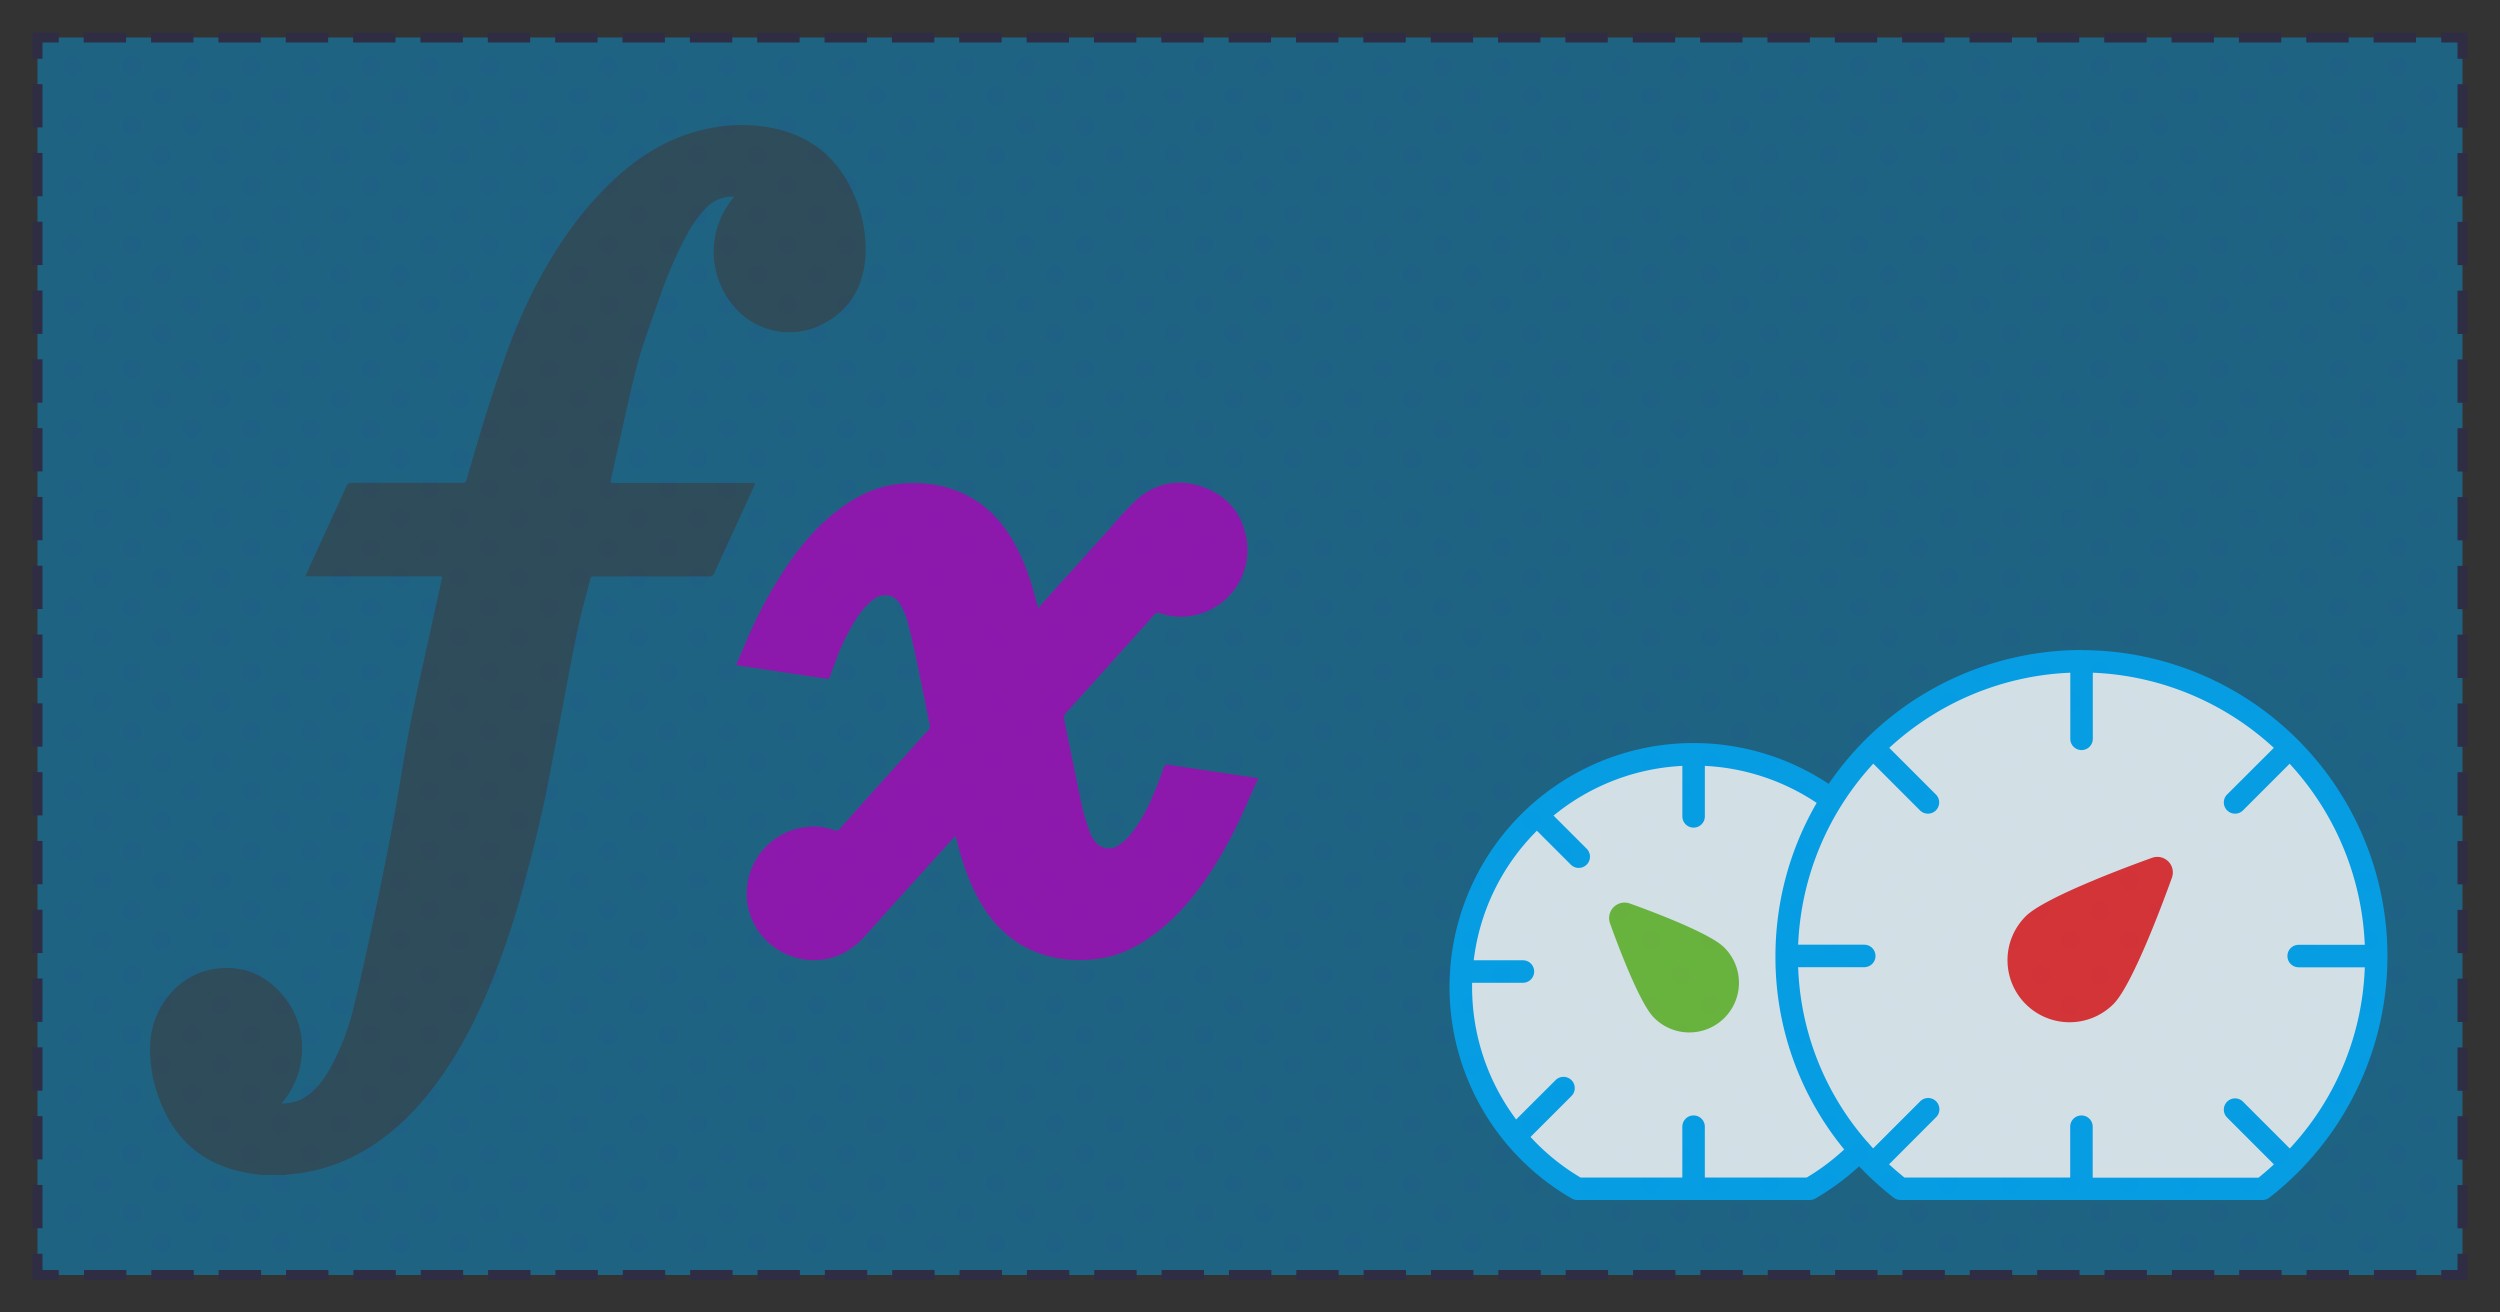 <svg id="Livello_1" data-name="Livello 1" xmlns="http://www.w3.org/2000/svg" viewBox="0 0 1000 525"><rect x="0" y="0" width="1000" height="525" fill="#333333" stroke="none"/><defs><style>.cls-1{opacity:0.1;}.cls-2{fill:#29235c;}.cls-3{opacity:0.4;}.cls-4{fill:#00abfb;}.cls-5,.cls-6,.cls-7{fill:none;stroke:#29235c;stroke-miterlimit:10;stroke-width:4px;}.cls-6{stroke-dasharray:16.96 9.98;}.cls-7{stroke-dasharray:17.33 10.19;}.cls-8{opacity:0.8;}.cls-9{fill:#fff;}.cls-10{fill:#ff2825;}.cls-11{fill:#7ac62d;}.cls-12{fill:#334650;}.cls-13{fill:#a906b6;}</style></defs><title>cards2</title><g class="cls-1"><circle class="cls-2" cx="195.76" cy="26.44" r="3.97"/><circle class="cls-2" cx="195.76" cy="50.26" r="3.97"/><circle class="cls-2" cx="207.67" cy="38.35" r="3.97"/><circle class="cls-2" cx="207.67" cy="62.18" r="3.97"/><circle class="cls-2" cx="195.76" cy="74.09" r="3.97"/><circle class="cls-2" cx="195.76" cy="97.92" r="3.97"/><circle class="cls-2" cx="207.67" cy="86" r="3.97"/><circle class="cls-2" cx="207.67" cy="109.83" r="3.97"/><circle class="cls-2" cx="195.76" cy="121.74" r="3.97"/><circle class="cls-2" cx="207.67" cy="133.66" r="3.97"/><circle class="cls-2" cx="124.28" cy="26.44" r="3.97"/><circle class="cls-2" cx="124.28" cy="50.26" r="3.97"/><circle class="cls-2" cx="136.19" cy="38.35" r="3.97"/><circle class="cls-2" cx="136.19" cy="62.18" r="3.97"/><circle class="cls-2" cx="148.11" cy="26.44" r="3.97"/><circle class="cls-2" cx="171.93" cy="26.44" r="3.97"/><circle class="cls-2" cx="148.11" cy="50.26" r="3.97"/><circle class="cls-2" cx="171.93" cy="50.26" r="3.97"/><circle class="cls-2" cx="160.02" cy="38.35" r="3.97"/><circle class="cls-2" cx="183.85" cy="38.35" r="3.97"/><circle class="cls-2" cx="160.02" cy="62.18" r="3.97"/><circle class="cls-2" cx="183.85" cy="62.18" r="3.97"/><circle class="cls-2" cx="124.28" cy="74.09" r="3.97"/><circle class="cls-2" cx="124.28" cy="97.92" r="3.97"/><circle class="cls-2" cx="136.19" cy="86" r="3.97"/><circle class="cls-2" cx="136.19" cy="109.83" r="3.97"/><circle class="cls-2" cx="148.11" cy="74.09" r="3.97"/><circle class="cls-2" cx="171.93" cy="74.09" r="3.97"/><circle class="cls-2" cx="148.11" cy="97.92" r="3.97"/><circle class="cls-2" cx="171.93" cy="97.92" r="3.97"/><circle class="cls-2" cx="160.02" cy="86" r="3.97"/><circle class="cls-2" cx="183.85" cy="86" r="3.97"/><circle class="cls-2" cx="160.02" cy="109.83" r="3.97"/><circle class="cls-2" cx="183.85" cy="109.83" r="3.97"/><circle class="cls-2" cx="124.28" cy="121.74" r="3.97"/><circle class="cls-2" cx="136.19" cy="133.66" r="3.97"/><circle class="cls-2" cx="148.11" cy="121.74" r="3.97"/><circle class="cls-2" cx="171.93" cy="121.74" r="3.97"/><circle class="cls-2" cx="160.02" cy="133.66" r="3.97"/><circle class="cls-2" cx="183.85" cy="133.66" r="3.97"/><circle class="cls-2" cx="100.45" cy="26.44" r="3.97"/><circle class="cls-2" cx="100.45" cy="50.26" r="3.97"/><circle class="cls-2" cx="112.36" cy="38.35" r="3.97"/><circle class="cls-2" cx="112.36" cy="62.18" r="3.97"/><circle class="cls-2" cx="100.45" cy="74.09" r="3.97"/><circle class="cls-2" cx="100.45" cy="97.92" r="3.97"/><circle class="cls-2" cx="112.36" cy="86" r="3.97"/><circle class="cls-2" cx="112.36" cy="109.83" r="3.97"/><circle class="cls-2" cx="100.45" cy="121.74" r="3.97"/><circle class="cls-2" cx="112.36" cy="133.66" r="3.97"/><circle class="cls-2" cx="28.97" cy="26.44" r="3.97"/><circle class="cls-2" cx="28.97" cy="50.26" r="3.97"/><circle class="cls-2" cx="40.88" cy="38.35" r="3.97"/><circle class="cls-2" cx="40.88" cy="62.18" r="3.97"/><circle class="cls-2" cx="52.8" cy="26.44" r="3.97"/><circle class="cls-2" cx="76.62" cy="26.44" r="3.97"/><circle class="cls-2" cx="52.8" cy="50.26" r="3.97"/><circle class="cls-2" cx="76.62" cy="50.26" r="3.97"/><circle class="cls-2" cx="64.71" cy="38.35" r="3.97"/><circle class="cls-2" cx="88.54" cy="38.35" r="3.97"/><circle class="cls-2" cx="64.71" cy="62.18" r="3.97"/><circle class="cls-2" cx="88.54" cy="62.18" r="3.97"/><circle class="cls-2" cx="28.97" cy="74.09" r="3.97"/><circle class="cls-2" cx="28.97" cy="97.92" r="3.97"/><circle class="cls-2" cx="40.88" cy="86" r="3.97"/><circle class="cls-2" cx="40.88" cy="109.83" r="3.97"/><circle class="cls-2" cx="52.8" cy="74.09" r="3.97"/><circle class="cls-2" cx="76.62" cy="74.09" r="3.97"/><circle class="cls-2" cx="52.8" cy="97.92" r="3.97"/><circle class="cls-2" cx="76.62" cy="97.92" r="3.97"/><circle class="cls-2" cx="64.71" cy="86" r="3.97"/><circle class="cls-2" cx="88.54" cy="86" r="3.97"/><circle class="cls-2" cx="64.71" cy="109.83" r="3.97"/><circle class="cls-2" cx="88.54" cy="109.83" r="3.97"/><circle class="cls-2" cx="28.97" cy="121.74" r="3.97"/><circle class="cls-2" cx="40.88" cy="133.66" r="3.97"/><circle class="cls-2" cx="52.8" cy="121.74" r="3.97"/><circle class="cls-2" cx="76.62" cy="121.74" r="3.97"/><circle class="cls-2" cx="64.71" cy="133.66" r="3.97"/><circle class="cls-2" cx="88.54" cy="133.66" r="3.97"/><circle class="cls-2" cx="386.37" cy="26.44" r="3.97"/><circle class="cls-2" cx="386.37" cy="50.26" r="3.97"/><circle class="cls-2" cx="398.29" cy="38.35" r="3.97"/><circle class="cls-2" cx="398.29" cy="62.18" r="3.97"/><circle class="cls-2" cx="386.37" cy="74.09" r="3.97"/><circle class="cls-2" cx="386.37" cy="97.92" r="3.97"/><circle class="cls-2" cx="398.29" cy="86" r="3.97"/><circle class="cls-2" cx="398.29" cy="109.83" r="3.97"/><circle class="cls-2" cx="386.37" cy="121.74" r="3.97"/><circle class="cls-2" cx="398.29" cy="133.66" r="3.97"/><circle class="cls-2" cx="314.89" cy="26.44" r="3.97"/><circle class="cls-2" cx="314.89" cy="50.26" r="3.97"/><circle class="cls-2" cx="326.81" cy="38.35" r="3.97"/><circle class="cls-2" cx="326.81" cy="62.18" r="3.97"/><circle class="cls-2" cx="338.72" cy="26.44" r="3.97"/><circle class="cls-2" cx="362.55" cy="26.44" r="3.97"/><circle class="cls-2" cx="338.72" cy="50.26" r="3.97"/><circle class="cls-2" cx="362.55" cy="50.26" r="3.97"/><circle class="cls-2" cx="350.63" cy="38.35" r="3.97"/><circle class="cls-2" cx="374.46" cy="38.35" r="3.97"/><circle class="cls-2" cx="350.63" cy="62.18" r="3.97"/><circle class="cls-2" cx="374.46" cy="62.18" r="3.97"/><circle class="cls-2" cx="314.89" cy="74.09" r="3.97"/><circle class="cls-2" cx="314.89" cy="97.92" r="3.97"/><circle class="cls-2" cx="326.81" cy="86" r="3.97"/><circle class="cls-2" cx="326.81" cy="109.83" r="3.97"/><circle class="cls-2" cx="338.72" cy="74.09" r="3.97"/><circle class="cls-2" cx="362.55" cy="74.09" r="3.97"/><circle class="cls-2" cx="338.72" cy="97.92" r="3.97"/><circle class="cls-2" cx="362.55" cy="97.92" r="3.97"/><circle class="cls-2" cx="350.63" cy="86" r="3.97"/><circle class="cls-2" cx="374.46" cy="86" r="3.97"/><circle class="cls-2" cx="350.63" cy="109.83" r="3.97"/><circle class="cls-2" cx="374.46" cy="109.83" r="3.97"/><circle class="cls-2" cx="314.89" cy="121.74" r="3.97"/><circle class="cls-2" cx="326.81" cy="133.66" r="3.97"/><circle class="cls-2" cx="338.72" cy="121.74" r="3.97"/><circle class="cls-2" cx="362.55" cy="121.74" r="3.97"/><circle class="cls-2" cx="350.63" cy="133.66" r="3.97"/><circle class="cls-2" cx="374.46" cy="133.66" r="3.97"/><circle class="cls-2" cx="291.07" cy="26.44" r="3.97"/><circle class="cls-2" cx="291.07" cy="50.26" r="3.97"/><circle class="cls-2" cx="302.98" cy="38.35" r="3.97"/><circle class="cls-2" cx="302.98" cy="62.18" r="3.97"/><circle class="cls-2" cx="291.07" cy="74.09" r="3.97"/><circle class="cls-2" cx="291.07" cy="97.92" r="3.97"/><circle class="cls-2" cx="302.98" cy="86" r="3.97"/><circle class="cls-2" cx="302.98" cy="109.83" r="3.97"/><circle class="cls-2" cx="291.07" cy="121.74" r="3.97"/><circle class="cls-2" cx="302.98" cy="133.66" r="3.97"/><circle class="cls-2" cx="219.59" cy="26.44" r="3.97"/><circle class="cls-2" cx="219.59" cy="50.26" r="3.97"/><circle class="cls-2" cx="231.5" cy="38.35" r="3.97"/><circle class="cls-2" cx="231.5" cy="62.18" r="3.97"/><circle class="cls-2" cx="243.41" cy="26.44" r="3.97"/><circle class="cls-2" cx="267.24" cy="26.44" r="3.97"/><circle class="cls-2" cx="243.41" cy="50.26" r="3.97"/><circle class="cls-2" cx="267.24" cy="50.26" r="3.97"/><circle class="cls-2" cx="255.33" cy="38.35" r="3.97"/><circle class="cls-2" cx="279.15" cy="38.35" r="3.97"/><circle class="cls-2" cx="255.33" cy="62.18" r="3.97"/><circle class="cls-2" cx="279.15" cy="62.18" r="3.97"/><circle class="cls-2" cx="219.59" cy="74.09" r="3.97"/><circle class="cls-2" cx="219.59" cy="97.92" r="3.97"/><circle class="cls-2" cx="231.5" cy="86" r="3.97"/><circle class="cls-2" cx="231.5" cy="109.83" r="3.97"/><circle class="cls-2" cx="243.41" cy="74.09" r="3.97"/><circle class="cls-2" cx="267.24" cy="74.09" r="3.97"/><circle class="cls-2" cx="243.41" cy="97.92" r="3.97"/><circle class="cls-2" cx="267.24" cy="97.92" r="3.97"/><circle class="cls-2" cx="255.33" cy="86" r="3.97"/><circle class="cls-2" cx="279.15" cy="86" r="3.97"/><circle class="cls-2" cx="255.33" cy="109.83" r="3.97"/><circle class="cls-2" cx="279.15" cy="109.83" r="3.97"/><circle class="cls-2" cx="219.59" cy="121.74" r="3.97"/><circle class="cls-2" cx="231.5" cy="133.66" r="3.97"/><circle class="cls-2" cx="243.41" cy="121.74" r="3.97"/><circle class="cls-2" cx="267.24" cy="121.74" r="3.97"/><circle class="cls-2" cx="255.33" cy="133.66" r="3.97"/><circle class="cls-2" cx="279.15" cy="133.66" r="3.97"/><circle class="cls-2" cx="576.89" cy="26.44" r="3.97"/><circle class="cls-2" cx="576.89" cy="50.26" r="3.97"/><circle class="cls-2" cx="588.81" cy="38.35" r="3.97"/><circle class="cls-2" cx="588.81" cy="62.18" r="3.97"/><circle class="cls-2" cx="576.89" cy="74.09" r="3.97"/><circle class="cls-2" cx="576.89" cy="97.92" r="3.97"/><circle class="cls-2" cx="588.81" cy="86" r="3.97"/><circle class="cls-2" cx="588.81" cy="109.83" r="3.97"/><circle class="cls-2" cx="576.89" cy="121.74" r="3.97"/><circle class="cls-2" cx="588.81" cy="133.66" r="3.97"/><circle class="cls-2" cx="505.41" cy="26.44" r="3.97"/><circle class="cls-2" cx="505.41" cy="50.26" r="3.97"/><circle class="cls-2" cx="517.33" cy="38.35" r="3.97"/><circle class="cls-2" cx="517.33" cy="62.18" r="3.97"/><circle class="cls-2" cx="529.24" cy="26.44" r="3.97"/><circle class="cls-2" cx="553.07" cy="26.44" r="3.97"/><circle class="cls-2" cx="529.24" cy="50.26" r="3.97"/><circle class="cls-2" cx="553.07" cy="50.26" r="3.97"/><circle class="cls-2" cx="541.15" cy="38.35" r="3.97"/><circle class="cls-2" cx="564.98" cy="38.35" r="3.97"/><circle class="cls-2" cx="541.15" cy="62.18" r="3.97"/><circle class="cls-2" cx="564.98" cy="62.18" r="3.97"/><circle class="cls-2" cx="505.41" cy="74.09" r="3.97"/><circle class="cls-2" cx="505.41" cy="97.92" r="3.97"/><circle class="cls-2" cx="517.33" cy="86" r="3.97"/><circle class="cls-2" cx="517.33" cy="109.83" r="3.97"/><circle class="cls-2" cx="529.24" cy="74.09" r="3.97"/><circle class="cls-2" cx="553.07" cy="74.09" r="3.97"/><circle class="cls-2" cx="529.24" cy="97.92" r="3.97"/><circle class="cls-2" cx="553.07" cy="97.92" r="3.97"/><circle class="cls-2" cx="541.15" cy="86" r="3.97"/><circle class="cls-2" cx="564.98" cy="86" r="3.97"/><circle class="cls-2" cx="541.15" cy="109.83" r="3.97"/><circle class="cls-2" cx="564.98" cy="109.83" r="3.97"/><circle class="cls-2" cx="505.41" cy="121.74" r="3.97"/><circle class="cls-2" cx="517.33" cy="133.66" r="3.97"/><circle class="cls-2" cx="529.24" cy="121.74" r="3.97"/><circle class="cls-2" cx="553.07" cy="121.74" r="3.97"/><circle class="cls-2" cx="541.15" cy="133.66" r="3.97"/><circle class="cls-2" cx="564.98" cy="133.66" r="3.97"/><circle class="cls-2" cx="481.59" cy="26.44" r="3.97"/><circle class="cls-2" cx="481.59" cy="50.26" r="3.97"/><circle class="cls-2" cx="493.5" cy="38.35" r="3.97"/><circle class="cls-2" cx="493.5" cy="62.18" r="3.97"/><circle class="cls-2" cx="481.59" cy="74.09" r="3.97"/><circle class="cls-2" cx="481.59" cy="97.92" r="3.97"/><circle class="cls-2" cx="493.5" cy="86" r="3.97"/><circle class="cls-2" cx="493.5" cy="109.83" r="3.97"/><circle class="cls-2" cx="481.59" cy="121.74" r="3.97"/><circle class="cls-2" cx="493.5" cy="133.66" r="3.97"/><circle class="cls-2" cx="410.11" cy="26.44" r="3.97"/><circle class="cls-2" cx="410.11" cy="50.26" r="3.97"/><circle class="cls-2" cx="422.02" cy="38.35" r="3.97"/><circle class="cls-2" cx="422.02" cy="62.18" r="3.97"/><circle class="cls-2" cx="433.93" cy="26.44" r="3.97"/><circle class="cls-2" cx="457.76" cy="26.44" r="3.97"/><circle class="cls-2" cx="433.93" cy="50.26" r="3.97"/><circle class="cls-2" cx="457.76" cy="50.26" r="3.97"/><circle class="cls-2" cx="445.85" cy="38.35" r="3.97"/><circle class="cls-2" cx="469.67" cy="38.35" r="3.97"/><circle class="cls-2" cx="445.85" cy="62.18" r="3.97"/><circle class="cls-2" cx="469.67" cy="62.18" r="3.97"/><circle class="cls-2" cx="410.11" cy="74.09" r="3.97"/><circle class="cls-2" cx="410.11" cy="97.92" r="3.97"/><circle class="cls-2" cx="422.02" cy="86" r="3.97"/><circle class="cls-2" cx="422.02" cy="109.83" r="3.97"/><circle class="cls-2" cx="433.93" cy="74.09" r="3.97"/><circle class="cls-2" cx="457.76" cy="74.09" r="3.97"/><circle class="cls-2" cx="433.93" cy="97.92" r="3.97"/><circle class="cls-2" cx="457.76" cy="97.92" r="3.97"/><circle class="cls-2" cx="445.85" cy="86" r="3.97"/><circle class="cls-2" cx="469.67" cy="86" r="3.97"/><circle class="cls-2" cx="445.85" cy="109.83" r="3.97"/><circle class="cls-2" cx="469.67" cy="109.83" r="3.97"/><circle class="cls-2" cx="410.11" cy="121.74" r="3.97"/><circle class="cls-2" cx="422.02" cy="133.66" r="3.97"/><circle class="cls-2" cx="433.93" cy="121.74" r="3.97"/><circle class="cls-2" cx="457.76" cy="121.74" r="3.97"/><circle class="cls-2" cx="445.85" cy="133.66" r="3.97"/><circle class="cls-2" cx="469.67" cy="133.66" r="3.97"/><circle class="cls-2" cx="767.51" cy="26.44" r="3.97"/><circle class="cls-2" cx="767.51" cy="50.26" r="3.97"/><circle class="cls-2" cx="779.42" cy="38.35" r="3.97"/><circle class="cls-2" cx="779.42" cy="62.18" r="3.97"/><circle class="cls-2" cx="767.51" cy="74.09" r="3.97"/><circle class="cls-2" cx="767.51" cy="97.92" r="3.97"/><circle class="cls-2" cx="779.42" cy="86" r="3.97"/><circle class="cls-2" cx="779.42" cy="109.83" r="3.97"/><circle class="cls-2" cx="767.51" cy="121.74" r="3.97"/><circle class="cls-2" cx="779.42" cy="133.66" r="3.97"/><circle class="cls-2" cx="696.03" cy="26.44" r="3.97"/><circle class="cls-2" cx="696.03" cy="50.26" r="3.97"/><circle class="cls-2" cx="707.94" cy="38.35" r="3.97"/><circle class="cls-2" cx="707.94" cy="62.18" r="3.97"/><circle class="cls-2" cx="719.85" cy="26.44" r="3.97"/><circle class="cls-2" cx="743.68" cy="26.44" r="3.97"/><circle class="cls-2" cx="719.85" cy="50.26" r="3.97"/><circle class="cls-2" cx="743.68" cy="50.26" r="3.97"/><circle class="cls-2" cx="731.77" cy="38.35" r="3.97"/><circle class="cls-2" cx="755.59" cy="38.35" r="3.97"/><circle class="cls-2" cx="731.77" cy="62.18" r="3.97"/><circle class="cls-2" cx="755.59" cy="62.18" r="3.97"/><circle class="cls-2" cx="696.03" cy="74.09" r="3.97"/><circle class="cls-2" cx="696.03" cy="97.92" r="3.97"/><circle class="cls-2" cx="707.94" cy="86" r="3.97"/><circle class="cls-2" cx="707.94" cy="109.83" r="3.97"/><circle class="cls-2" cx="719.85" cy="74.09" r="3.97"/><circle class="cls-2" cx="743.68" cy="74.09" r="3.97"/><circle class="cls-2" cx="719.85" cy="97.92" r="3.97"/><circle class="cls-2" cx="743.68" cy="97.92" r="3.97"/><circle class="cls-2" cx="731.77" cy="86" r="3.97"/><circle class="cls-2" cx="755.59" cy="86" r="3.97"/><circle class="cls-2" cx="731.77" cy="109.83" r="3.97"/><circle class="cls-2" cx="755.59" cy="109.83" r="3.97"/><circle class="cls-2" cx="696.03" cy="121.74" r="3.97"/><circle class="cls-2" cx="707.94" cy="133.66" r="3.97"/><circle class="cls-2" cx="719.85" cy="121.74" r="3.97"/><circle class="cls-2" cx="743.68" cy="121.74" r="3.97"/><circle class="cls-2" cx="731.77" cy="133.66" r="3.97"/><circle class="cls-2" cx="755.59" cy="133.66" r="3.97"/><circle class="cls-2" cx="672.2" cy="26.44" r="3.97"/><circle class="cls-2" cx="672.2" cy="50.26" r="3.97"/><circle class="cls-2" cx="684.11" cy="38.35" r="3.97"/><circle class="cls-2" cx="684.11" cy="62.18" r="3.97"/><circle class="cls-2" cx="672.2" cy="74.09" r="3.97"/><circle class="cls-2" cx="672.2" cy="97.92" r="3.97"/><circle class="cls-2" cx="684.11" cy="86" r="3.97"/><circle class="cls-2" cx="684.11" cy="109.83" r="3.97"/><circle class="cls-2" cx="672.2" cy="121.74" r="3.97"/><circle class="cls-2" cx="684.11" cy="133.66" r="3.97"/><circle class="cls-2" cx="600.72" cy="26.44" r="3.97"/><circle class="cls-2" cx="600.72" cy="50.26" r="3.97"/><circle class="cls-2" cx="612.63" cy="38.35" r="3.97"/><circle class="cls-2" cx="612.63" cy="62.18" r="3.97"/><circle class="cls-2" cx="624.55" cy="26.44" r="3.97"/><circle class="cls-2" cx="648.37" cy="26.44" r="3.97"/><circle class="cls-2" cx="624.55" cy="50.26" r="3.97"/><circle class="cls-2" cx="648.37" cy="50.26" r="3.97"/><circle class="cls-2" cx="636.46" cy="38.35" r="3.97"/><circle class="cls-2" cx="660.29" cy="38.35" r="3.97"/><circle class="cls-2" cx="636.46" cy="62.18" r="3.97"/><circle class="cls-2" cx="660.29" cy="62.18" r="3.97"/><circle class="cls-2" cx="600.72" cy="74.09" r="3.97"/><circle class="cls-2" cx="600.72" cy="97.92" r="3.97"/><circle class="cls-2" cx="612.63" cy="86" r="3.97"/><circle class="cls-2" cx="612.63" cy="109.83" r="3.97"/><circle class="cls-2" cx="624.55" cy="74.09" r="3.97"/><circle class="cls-2" cx="648.37" cy="74.09" r="3.97"/><circle class="cls-2" cx="624.55" cy="97.92" r="3.97"/><circle class="cls-2" cx="648.37" cy="97.92" r="3.97"/><circle class="cls-2" cx="636.46" cy="86" r="3.97"/><circle class="cls-2" cx="660.29" cy="86" r="3.97"/><circle class="cls-2" cx="636.46" cy="109.83" r="3.97"/><circle class="cls-2" cx="660.29" cy="109.83" r="3.97"/><circle class="cls-2" cx="600.72" cy="121.74" r="3.97"/><circle class="cls-2" cx="612.63" cy="133.66" r="3.97"/><circle class="cls-2" cx="624.55" cy="121.74" r="3.97"/><circle class="cls-2" cx="648.37" cy="121.74" r="3.97"/><circle class="cls-2" cx="636.46" cy="133.66" r="3.97"/><circle class="cls-2" cx="660.29" cy="133.66" r="3.97"/><circle class="cls-2" cx="959.12" cy="26.44" r="3.97"/><circle class="cls-2" cx="959.12" cy="50.26" r="3.97"/><circle class="cls-2" cx="971.03" cy="38.35" r="3.97"/><circle class="cls-2" cx="971.03" cy="62.18" r="3.97"/><circle class="cls-2" cx="959.12" cy="74.09" r="3.97"/><circle class="cls-2" cx="959.12" cy="97.92" r="3.97"/><circle class="cls-2" cx="971.03" cy="86" r="3.97"/><circle class="cls-2" cx="971.03" cy="109.83" r="3.97"/><circle class="cls-2" cx="959.12" cy="121.74" r="3.97"/><circle class="cls-2" cx="971.03" cy="133.66" r="3.97"/><circle class="cls-2" cx="887.64" cy="26.44" r="3.97"/><circle class="cls-2" cx="887.64" cy="50.26" r="3.97"/><circle class="cls-2" cx="899.55" cy="38.35" r="3.97"/><circle class="cls-2" cx="899.55" cy="62.18" r="3.97"/><circle class="cls-2" cx="911.46" cy="26.44" r="3.97"/><circle class="cls-2" cx="935.29" cy="26.44" r="3.97"/><circle class="cls-2" cx="911.46" cy="50.26" r="3.97"/><circle class="cls-2" cx="935.29" cy="50.26" r="3.97"/><circle class="cls-2" cx="923.38" cy="38.35" r="3.97"/><circle class="cls-2" cx="947.2" cy="38.35" r="3.97"/><circle class="cls-2" cx="923.38" cy="62.18" r="3.97"/><circle class="cls-2" cx="947.2" cy="62.18" r="3.97"/><circle class="cls-2" cx="887.64" cy="74.09" r="3.97"/><circle class="cls-2" cx="887.64" cy="97.92" r="3.97"/><circle class="cls-2" cx="899.55" cy="86" r="3.97"/><circle class="cls-2" cx="899.55" cy="109.83" r="3.97"/><circle class="cls-2" cx="911.46" cy="74.09" r="3.97"/><circle class="cls-2" cx="935.29" cy="74.09" r="3.97"/><circle class="cls-2" cx="911.46" cy="97.92" r="3.97"/><circle class="cls-2" cx="935.29" cy="97.92" r="3.97"/><circle class="cls-2" cx="923.38" cy="86" r="3.97"/><circle class="cls-2" cx="947.2" cy="86" r="3.97"/><circle class="cls-2" cx="923.38" cy="109.83" r="3.97"/><circle class="cls-2" cx="947.2" cy="109.83" r="3.97"/><circle class="cls-2" cx="887.64" cy="121.74" r="3.97"/><circle class="cls-2" cx="899.55" cy="133.66" r="3.97"/><circle class="cls-2" cx="911.46" cy="121.74" r="3.97"/><circle class="cls-2" cx="935.29" cy="121.74" r="3.97"/><circle class="cls-2" cx="923.38" cy="133.66" r="3.97"/><circle class="cls-2" cx="947.2" cy="133.66" r="3.97"/><circle class="cls-2" cx="863.81" cy="26.44" r="3.97"/><circle class="cls-2" cx="863.81" cy="50.26" r="3.97"/><circle class="cls-2" cx="875.72" cy="38.35" r="3.97"/><circle class="cls-2" cx="875.72" cy="62.18" r="3.97"/><circle class="cls-2" cx="863.81" cy="74.09" r="3.97"/><circle class="cls-2" cx="863.81" cy="97.92" r="3.97"/><circle class="cls-2" cx="875.72" cy="86" r="3.97"/><circle class="cls-2" cx="875.72" cy="109.83" r="3.97"/><circle class="cls-2" cx="863.81" cy="121.74" r="3.97"/><circle class="cls-2" cx="875.72" cy="133.66" r="3.97"/><circle class="cls-2" cx="792.33" cy="26.44" r="3.97"/><circle class="cls-2" cx="792.33" cy="50.26" r="3.97"/><circle class="cls-2" cx="804.24" cy="38.35" r="3.97"/><circle class="cls-2" cx="804.24" cy="62.18" r="3.97"/><circle class="cls-2" cx="816.15" cy="26.44" r="3.97"/><circle class="cls-2" cx="839.98" cy="26.44" r="3.97"/><circle class="cls-2" cx="816.15" cy="50.26" r="3.97"/><circle class="cls-2" cx="839.98" cy="50.26" r="3.97"/><circle class="cls-2" cx="828.07" cy="38.35" r="3.97"/><circle class="cls-2" cx="851.89" cy="38.35" r="3.97"/><circle class="cls-2" cx="828.07" cy="62.18" r="3.97"/><circle class="cls-2" cx="851.89" cy="62.18" r="3.97"/><circle class="cls-2" cx="792.33" cy="74.09" r="3.97"/><circle class="cls-2" cx="792.33" cy="97.92" r="3.97"/><circle class="cls-2" cx="804.24" cy="86" r="3.97"/><circle class="cls-2" cx="804.24" cy="109.83" r="3.97"/><circle class="cls-2" cx="816.15" cy="74.09" r="3.97"/><circle class="cls-2" cx="839.98" cy="74.09" r="3.97"/><circle class="cls-2" cx="816.15" cy="97.92" r="3.97"/><circle class="cls-2" cx="839.98" cy="97.92" r="3.97"/><circle class="cls-2" cx="828.07" cy="86" r="3.97"/><circle class="cls-2" cx="851.89" cy="86" r="3.97"/><circle class="cls-2" cx="828.07" cy="109.83" r="3.97"/><circle class="cls-2" cx="851.89" cy="109.83" r="3.97"/><circle class="cls-2" cx="792.33" cy="121.74" r="3.97"/><circle class="cls-2" cx="804.24" cy="133.66" r="3.97"/><circle class="cls-2" cx="816.15" cy="121.74" r="3.97"/><circle class="cls-2" cx="839.98" cy="121.74" r="3.97"/><circle class="cls-2" cx="828.07" cy="133.66" r="3.97"/><circle class="cls-2" cx="851.89" cy="133.66" r="3.97"/><circle class="cls-2" cx="195.76" cy="147.64" r="3.97"/><circle class="cls-2" cx="195.76" cy="171.47" r="3.97"/><circle class="cls-2" cx="207.67" cy="159.56" r="3.97"/><circle class="cls-2" cx="207.67" cy="183.38" r="3.97"/><circle class="cls-2" cx="195.76" cy="195.3" r="3.97"/><circle class="cls-2" cx="195.76" cy="219.12" r="3.97"/><circle class="cls-2" cx="207.67" cy="207.21" r="3.97"/><circle class="cls-2" cx="207.67" cy="231.04" r="3.97"/><circle class="cls-2" cx="195.76" cy="242.95" r="3.97"/><circle class="cls-2" cx="207.67" cy="254.86" r="3.97"/><circle class="cls-2" cx="124.28" cy="147.64" r="3.97"/><circle class="cls-2" cx="124.28" cy="171.47" r="3.97"/><circle class="cls-2" cx="136.19" cy="159.56" r="3.97"/><circle class="cls-2" cx="136.19" cy="183.38" r="3.97"/><circle class="cls-2" cx="148.11" cy="147.64" r="3.97"/><circle class="cls-2" cx="171.93" cy="147.64" r="3.97"/><circle class="cls-2" cx="148.11" cy="171.47" r="3.97"/><circle class="cls-2" cx="171.93" cy="171.47" r="3.97"/><circle class="cls-2" cx="160.02" cy="159.56" r="3.97"/><circle class="cls-2" cx="183.85" cy="159.56" r="3.97"/><circle class="cls-2" cx="160.02" cy="183.38" r="3.97"/><circle class="cls-2" cx="183.85" cy="183.38" r="3.97"/><circle class="cls-2" cx="124.28" cy="195.3" r="3.97"/><circle class="cls-2" cx="124.28" cy="219.12" r="3.97"/><circle class="cls-2" cx="136.19" cy="207.21" r="3.97"/><circle class="cls-2" cx="136.19" cy="231.04" r="3.97"/><circle class="cls-2" cx="148.11" cy="195.3" r="3.97"/><circle class="cls-2" cx="171.93" cy="195.3" r="3.97"/><circle class="cls-2" cx="148.11" cy="219.12" r="3.97"/><circle class="cls-2" cx="171.93" cy="219.12" r="3.97"/><circle class="cls-2" cx="160.02" cy="207.21" r="3.97"/><circle class="cls-2" cx="183.85" cy="207.21" r="3.97"/><circle class="cls-2" cx="160.02" cy="231.04" r="3.97"/><circle class="cls-2" cx="183.85" cy="231.04" r="3.97"/><circle class="cls-2" cx="124.28" cy="242.95" r="3.97"/><circle class="cls-2" cx="136.19" cy="254.86" r="3.97"/><circle class="cls-2" cx="148.11" cy="242.95" r="3.97"/><circle class="cls-2" cx="171.93" cy="242.95" r="3.97"/><circle class="cls-2" cx="160.02" cy="254.86" r="3.97"/><circle class="cls-2" cx="183.85" cy="254.86" r="3.97"/><circle class="cls-2" cx="100.45" cy="147.64" r="3.97"/><circle class="cls-2" cx="100.45" cy="171.47" r="3.97"/><circle class="cls-2" cx="112.36" cy="159.56" r="3.97"/><circle class="cls-2" cx="112.36" cy="183.38" r="3.97"/><circle class="cls-2" cx="100.45" cy="195.3" r="3.97"/><circle class="cls-2" cx="100.45" cy="219.12" r="3.97"/><circle class="cls-2" cx="112.36" cy="207.21" r="3.97"/><circle class="cls-2" cx="112.36" cy="231.04" r="3.97"/><circle class="cls-2" cx="100.45" cy="242.95" r="3.97"/><circle class="cls-2" cx="112.36" cy="254.86" r="3.97"/><circle class="cls-2" cx="28.97" cy="147.64" r="3.97"/><circle class="cls-2" cx="28.97" cy="171.47" r="3.97"/><circle class="cls-2" cx="40.88" cy="159.56" r="3.97"/><circle class="cls-2" cx="40.88" cy="183.38" r="3.97"/><circle class="cls-2" cx="52.8" cy="147.64" r="3.97"/><circle class="cls-2" cx="76.62" cy="147.64" r="3.97"/><circle class="cls-2" cx="52.8" cy="171.47" r="3.97"/><circle class="cls-2" cx="76.62" cy="171.47" r="3.97"/><circle class="cls-2" cx="64.71" cy="159.56" r="3.97"/><circle class="cls-2" cx="88.54" cy="159.56" r="3.97"/><circle class="cls-2" cx="64.71" cy="183.38" r="3.97"/><circle class="cls-2" cx="88.54" cy="183.38" r="3.97"/><circle class="cls-2" cx="28.97" cy="195.3" r="3.97"/><circle class="cls-2" cx="28.97" cy="219.12" r="3.97"/><circle class="cls-2" cx="40.88" cy="207.21" r="3.97"/><circle class="cls-2" cx="40.88" cy="231.04" r="3.97"/><circle class="cls-2" cx="52.8" cy="195.3" r="3.97"/><circle class="cls-2" cx="76.62" cy="195.3" r="3.97"/><circle class="cls-2" cx="52.8" cy="219.12" r="3.97"/><circle class="cls-2" cx="76.62" cy="219.12" r="3.97"/><circle class="cls-2" cx="64.71" cy="207.21" r="3.97"/><circle class="cls-2" cx="88.54" cy="207.21" r="3.97"/><circle class="cls-2" cx="64.71" cy="231.04" r="3.97"/><circle class="cls-2" cx="88.54" cy="231.04" r="3.97"/><circle class="cls-2" cx="28.97" cy="242.95" r="3.97"/><circle class="cls-2" cx="40.88" cy="254.86" r="3.97"/><circle class="cls-2" cx="52.8" cy="242.95" r="3.97"/><circle class="cls-2" cx="76.62" cy="242.95" r="3.97"/><circle class="cls-2" cx="64.71" cy="254.86" r="3.97"/><circle class="cls-2" cx="88.54" cy="254.86" r="3.97"/><circle class="cls-2" cx="386.37" cy="147.64" r="3.97"/><circle class="cls-2" cx="386.37" cy="171.47" r="3.97"/><circle class="cls-2" cx="398.29" cy="159.56" r="3.97"/><circle class="cls-2" cx="398.29" cy="183.38" r="3.97"/><circle class="cls-2" cx="386.37" cy="195.3" r="3.97"/><circle class="cls-2" cx="386.37" cy="219.12" r="3.97"/><circle class="cls-2" cx="398.29" cy="207.21" r="3.97"/><circle class="cls-2" cx="398.29" cy="231.04" r="3.97"/><circle class="cls-2" cx="386.37" cy="242.95" r="3.97"/><circle class="cls-2" cx="398.29" cy="254.86" r="3.97"/><circle class="cls-2" cx="314.89" cy="147.64" r="3.97"/><circle class="cls-2" cx="314.89" cy="171.47" r="3.97"/><circle class="cls-2" cx="326.81" cy="159.56" r="3.97"/><circle class="cls-2" cx="326.81" cy="183.38" r="3.97"/><circle class="cls-2" cx="338.72" cy="147.64" r="3.97"/><circle class="cls-2" cx="362.55" cy="147.64" r="3.97"/><circle class="cls-2" cx="338.72" cy="171.47" r="3.97"/><circle class="cls-2" cx="362.55" cy="171.47" r="3.97"/><circle class="cls-2" cx="350.63" cy="159.56" r="3.97"/><circle class="cls-2" cx="374.46" cy="159.56" r="3.97"/><circle class="cls-2" cx="350.63" cy="183.38" r="3.97"/><circle class="cls-2" cx="374.46" cy="183.38" r="3.97"/><circle class="cls-2" cx="314.89" cy="195.3" r="3.97"/><circle class="cls-2" cx="314.89" cy="219.12" r="3.97"/><circle class="cls-2" cx="326.81" cy="207.21" r="3.97"/><circle class="cls-2" cx="326.81" cy="231.04" r="3.97"/><circle class="cls-2" cx="338.72" cy="195.3" r="3.97"/><circle class="cls-2" cx="362.55" cy="195.3" r="3.97"/><circle class="cls-2" cx="338.72" cy="219.12" r="3.97"/><circle class="cls-2" cx="362.55" cy="219.12" r="3.97"/><circle class="cls-2" cx="350.63" cy="207.21" r="3.97"/><circle class="cls-2" cx="374.46" cy="207.21" r="3.97"/><circle class="cls-2" cx="350.63" cy="231.04" r="3.97"/><circle class="cls-2" cx="374.46" cy="231.04" r="3.97"/><circle class="cls-2" cx="314.89" cy="242.95" r="3.97"/><circle class="cls-2" cx="326.81" cy="254.86" r="3.97"/><circle class="cls-2" cx="338.72" cy="242.95" r="3.97"/><circle class="cls-2" cx="362.55" cy="242.95" r="3.97"/><circle class="cls-2" cx="350.63" cy="254.86" r="3.97"/><circle class="cls-2" cx="374.46" cy="254.86" r="3.97"/><circle class="cls-2" cx="291.07" cy="147.64" r="3.97"/><circle class="cls-2" cx="291.07" cy="171.47" r="3.97"/><circle class="cls-2" cx="302.98" cy="159.56" r="3.97"/><circle class="cls-2" cx="302.98" cy="183.38" r="3.97"/><circle class="cls-2" cx="291.07" cy="195.3" r="3.97"/><circle class="cls-2" cx="291.07" cy="219.12" r="3.97"/><circle class="cls-2" cx="302.98" cy="207.21" r="3.97"/><circle class="cls-2" cx="302.98" cy="231.04" r="3.97"/><circle class="cls-2" cx="291.07" cy="242.95" r="3.97"/><circle class="cls-2" cx="302.98" cy="254.86" r="3.97"/><circle class="cls-2" cx="219.59" cy="147.64" r="3.97"/><circle class="cls-2" cx="219.59" cy="171.47" r="3.97"/><circle class="cls-2" cx="231.5" cy="159.56" r="3.97"/><circle class="cls-2" cx="231.5" cy="183.38" r="3.97"/><circle class="cls-2" cx="243.41" cy="147.64" r="3.97"/><circle class="cls-2" cx="267.24" cy="147.64" r="3.97"/><circle class="cls-2" cx="243.41" cy="171.47" r="3.97"/><circle class="cls-2" cx="267.24" cy="171.47" r="3.97"/><circle class="cls-2" cx="255.33" cy="159.56" r="3.97"/><circle class="cls-2" cx="279.15" cy="159.56" r="3.97"/><circle class="cls-2" cx="255.33" cy="183.38" r="3.97"/><circle class="cls-2" cx="279.15" cy="183.38" r="3.97"/><circle class="cls-2" cx="219.59" cy="195.3" r="3.97"/><circle class="cls-2" cx="219.59" cy="219.12" r="3.97"/><circle class="cls-2" cx="231.5" cy="207.21" r="3.97"/><circle class="cls-2" cx="231.5" cy="231.04" r="3.97"/><circle class="cls-2" cx="243.41" cy="195.3" r="3.97"/><circle class="cls-2" cx="267.24" cy="195.3" r="3.97"/><circle class="cls-2" cx="243.41" cy="219.12" r="3.97"/><circle class="cls-2" cx="267.24" cy="219.12" r="3.97"/><circle class="cls-2" cx="255.33" cy="207.21" r="3.97"/><circle class="cls-2" cx="279.15" cy="207.21" r="3.97"/><circle class="cls-2" cx="255.33" cy="231.04" r="3.97"/><circle class="cls-2" cx="279.15" cy="231.04" r="3.97"/><circle class="cls-2" cx="219.59" cy="242.95" r="3.97"/><circle class="cls-2" cx="231.5" cy="254.86" r="3.97"/><circle class="cls-2" cx="243.41" cy="242.95" r="3.97"/><circle class="cls-2" cx="267.24" cy="242.95" r="3.97"/><circle class="cls-2" cx="255.33" cy="254.86" r="3.97"/><circle class="cls-2" cx="279.15" cy="254.86" r="3.97"/><circle class="cls-2" cx="576.89" cy="147.64" r="3.97"/><circle class="cls-2" cx="576.89" cy="171.47" r="3.97"/><circle class="cls-2" cx="588.81" cy="159.56" r="3.97"/><circle class="cls-2" cx="588.81" cy="183.38" r="3.97"/><circle class="cls-2" cx="576.89" cy="195.3" r="3.97"/><circle class="cls-2" cx="576.89" cy="219.12" r="3.97"/><circle class="cls-2" cx="588.81" cy="207.21" r="3.97"/><circle class="cls-2" cx="588.81" cy="231.04" r="3.97"/><circle class="cls-2" cx="576.89" cy="242.95" r="3.97"/><circle class="cls-2" cx="588.81" cy="254.86" r="3.97"/><circle class="cls-2" cx="505.41" cy="147.64" r="3.97"/><circle class="cls-2" cx="505.41" cy="171.47" r="3.97"/><circle class="cls-2" cx="517.33" cy="159.56" r="3.97"/><circle class="cls-2" cx="517.33" cy="183.38" r="3.97"/><circle class="cls-2" cx="529.24" cy="147.64" r="3.97"/><circle class="cls-2" cx="553.07" cy="147.64" r="3.97"/><circle class="cls-2" cx="529.24" cy="171.47" r="3.97"/><circle class="cls-2" cx="553.07" cy="171.47" r="3.97"/><circle class="cls-2" cx="541.15" cy="159.56" r="3.97"/><circle class="cls-2" cx="564.98" cy="159.56" r="3.97"/><circle class="cls-2" cx="541.15" cy="183.38" r="3.97"/><circle class="cls-2" cx="564.98" cy="183.38" r="3.97"/><circle class="cls-2" cx="505.41" cy="195.3" r="3.97"/><circle class="cls-2" cx="505.41" cy="219.12" r="3.97"/><circle class="cls-2" cx="517.33" cy="207.21" r="3.97"/><circle class="cls-2" cx="517.33" cy="231.04" r="3.97"/><circle class="cls-2" cx="529.24" cy="195.3" r="3.97"/><circle class="cls-2" cx="553.07" cy="195.3" r="3.97"/><circle class="cls-2" cx="529.24" cy="219.12" r="3.97"/><circle class="cls-2" cx="553.07" cy="219.12" r="3.97"/><circle class="cls-2" cx="541.15" cy="207.21" r="3.97"/><circle class="cls-2" cx="564.98" cy="207.21" r="3.97"/><circle class="cls-2" cx="541.15" cy="231.04" r="3.97"/><circle class="cls-2" cx="564.98" cy="231.04" r="3.97"/><circle class="cls-2" cx="505.41" cy="242.95" r="3.97"/><circle class="cls-2" cx="517.33" cy="254.86" r="3.97"/><circle class="cls-2" cx="529.24" cy="242.95" r="3.97"/><circle class="cls-2" cx="553.07" cy="242.95" r="3.97"/><circle class="cls-2" cx="541.15" cy="254.86" r="3.97"/><circle class="cls-2" cx="564.98" cy="254.86" r="3.97"/><circle class="cls-2" cx="481.59" cy="147.64" r="3.97"/><circle class="cls-2" cx="481.59" cy="171.47" r="3.97"/><circle class="cls-2" cx="493.5" cy="159.56" r="3.97"/><circle class="cls-2" cx="493.5" cy="183.38" r="3.97"/><circle class="cls-2" cx="481.59" cy="195.3" r="3.97"/><circle class="cls-2" cx="481.59" cy="219.12" r="3.97"/><circle class="cls-2" cx="493.5" cy="207.21" r="3.97"/><circle class="cls-2" cx="493.5" cy="231.04" r="3.97"/><circle class="cls-2" cx="481.59" cy="242.95" r="3.97"/><circle class="cls-2" cx="493.5" cy="254.86" r="3.97"/><circle class="cls-2" cx="410.11" cy="147.64" r="3.97"/><circle class="cls-2" cx="410.11" cy="171.47" r="3.97"/><circle class="cls-2" cx="422.02" cy="159.56" r="3.97"/><circle class="cls-2" cx="422.02" cy="183.38" r="3.97"/><circle class="cls-2" cx="433.93" cy="147.64" r="3.97"/><circle class="cls-2" cx="457.76" cy="147.64" r="3.97"/><circle class="cls-2" cx="433.93" cy="171.47" r="3.97"/><circle class="cls-2" cx="457.76" cy="171.47" r="3.97"/><circle class="cls-2" cx="445.85" cy="159.56" r="3.97"/><circle class="cls-2" cx="469.67" cy="159.56" r="3.97"/><circle class="cls-2" cx="445.85" cy="183.38" r="3.97"/><circle class="cls-2" cx="469.67" cy="183.38" r="3.97"/><circle class="cls-2" cx="410.11" cy="195.3" r="3.97"/><circle class="cls-2" cx="410.11" cy="219.12" r="3.97"/><circle class="cls-2" cx="422.02" cy="207.21" r="3.97"/><circle class="cls-2" cx="422.02" cy="231.04" r="3.97"/><circle class="cls-2" cx="433.93" cy="195.3" r="3.97"/><circle class="cls-2" cx="457.76" cy="195.3" r="3.97"/><circle class="cls-2" cx="433.93" cy="219.12" r="3.97"/><circle class="cls-2" cx="457.76" cy="219.12" r="3.97"/><circle class="cls-2" cx="445.85" cy="207.21" r="3.97"/><circle class="cls-2" cx="469.67" cy="207.21" r="3.97"/><circle class="cls-2" cx="445.85" cy="231.04" r="3.97"/><circle class="cls-2" cx="469.67" cy="231.04" r="3.97"/><circle class="cls-2" cx="410.11" cy="242.95" r="3.97"/><circle class="cls-2" cx="422.02" cy="254.86" r="3.97"/><circle class="cls-2" cx="433.93" cy="242.95" r="3.97"/><circle class="cls-2" cx="457.76" cy="242.95" r="3.97"/><circle class="cls-2" cx="445.85" cy="254.86" r="3.97"/><circle class="cls-2" cx="469.67" cy="254.86" r="3.97"/><circle class="cls-2" cx="767.51" cy="147.64" r="3.97"/><circle class="cls-2" cx="767.51" cy="171.47" r="3.97"/><circle class="cls-2" cx="779.42" cy="159.56" r="3.97"/><circle class="cls-2" cx="779.42" cy="183.38" r="3.97"/><circle class="cls-2" cx="767.51" cy="195.3" r="3.97"/><circle class="cls-2" cx="767.51" cy="219.12" r="3.97"/><circle class="cls-2" cx="779.42" cy="207.21" r="3.97"/><circle class="cls-2" cx="779.42" cy="231.04" r="3.97"/><circle class="cls-2" cx="767.51" cy="242.95" r="3.97"/><circle class="cls-2" cx="779.42" cy="254.86" r="3.97"/><circle class="cls-2" cx="696.03" cy="147.64" r="3.97"/><circle class="cls-2" cx="696.03" cy="171.47" r="3.97"/><circle class="cls-2" cx="707.94" cy="159.56" r="3.97"/><circle class="cls-2" cx="707.94" cy="183.38" r="3.97"/><circle class="cls-2" cx="719.85" cy="147.64" r="3.97"/><circle class="cls-2" cx="743.68" cy="147.64" r="3.97"/><circle class="cls-2" cx="719.85" cy="171.47" r="3.97"/><circle class="cls-2" cx="743.68" cy="171.47" r="3.97"/><circle class="cls-2" cx="731.77" cy="159.56" r="3.97"/><circle class="cls-2" cx="755.59" cy="159.56" r="3.97"/><circle class="cls-2" cx="731.77" cy="183.38" r="3.97"/><circle class="cls-2" cx="755.59" cy="183.38" r="3.97"/><circle class="cls-2" cx="696.03" cy="195.3" r="3.97"/><circle class="cls-2" cx="696.03" cy="219.12" r="3.97"/><circle class="cls-2" cx="707.94" cy="207.21" r="3.97"/><circle class="cls-2" cx="707.94" cy="231.04" r="3.97"/><circle class="cls-2" cx="719.85" cy="195.3" r="3.97"/><circle class="cls-2" cx="743.68" cy="195.3" r="3.97"/><circle class="cls-2" cx="719.85" cy="219.12" r="3.97"/><circle class="cls-2" cx="743.68" cy="219.12" r="3.97"/><circle class="cls-2" cx="731.77" cy="207.21" r="3.97"/><circle class="cls-2" cx="755.59" cy="207.21" r="3.97"/><circle class="cls-2" cx="731.77" cy="231.04" r="3.97"/><circle class="cls-2" cx="755.59" cy="231.04" r="3.97"/><circle class="cls-2" cx="696.03" cy="242.95" r="3.97"/><circle class="cls-2" cx="707.94" cy="254.86" r="3.97"/><circle class="cls-2" cx="719.85" cy="242.95" r="3.97"/><circle class="cls-2" cx="743.68" cy="242.95" r="3.97"/><circle class="cls-2" cx="731.77" cy="254.86" r="3.97"/><circle class="cls-2" cx="755.59" cy="254.86" r="3.97"/><circle class="cls-2" cx="672.2" cy="147.64" r="3.97"/><circle class="cls-2" cx="672.2" cy="171.47" r="3.97"/><circle class="cls-2" cx="684.11" cy="159.56" r="3.97"/><circle class="cls-2" cx="684.11" cy="183.38" r="3.97"/><circle class="cls-2" cx="672.2" cy="195.3" r="3.97"/><circle class="cls-2" cx="672.2" cy="219.12" r="3.97"/><circle class="cls-2" cx="684.11" cy="207.21" r="3.97"/><circle class="cls-2" cx="684.11" cy="231.04" r="3.97"/><circle class="cls-2" cx="672.2" cy="242.95" r="3.97"/><circle class="cls-2" cx="684.11" cy="254.86" r="3.97"/><circle class="cls-2" cx="600.72" cy="147.64" r="3.97"/><circle class="cls-2" cx="600.72" cy="171.47" r="3.97"/><circle class="cls-2" cx="612.63" cy="159.56" r="3.97"/><circle class="cls-2" cx="612.63" cy="183.38" r="3.97"/><circle class="cls-2" cx="624.55" cy="147.64" r="3.97"/><circle class="cls-2" cx="648.37" cy="147.64" r="3.97"/><circle class="cls-2" cx="624.55" cy="171.47" r="3.97"/><circle class="cls-2" cx="648.37" cy="171.47" r="3.97"/><circle class="cls-2" cx="636.46" cy="159.56" r="3.97"/><circle class="cls-2" cx="660.29" cy="159.56" r="3.97"/><circle class="cls-2" cx="636.46" cy="183.38" r="3.97"/><circle class="cls-2" cx="660.29" cy="183.38" r="3.97"/><circle class="cls-2" cx="600.72" cy="195.3" r="3.97"/><circle class="cls-2" cx="600.72" cy="219.12" r="3.97"/><circle class="cls-2" cx="612.63" cy="207.21" r="3.97"/><circle class="cls-2" cx="612.63" cy="231.04" r="3.97"/><circle class="cls-2" cx="624.55" cy="195.3" r="3.97"/><circle class="cls-2" cx="648.37" cy="195.3" r="3.97"/><circle class="cls-2" cx="624.55" cy="219.12" r="3.97"/><circle class="cls-2" cx="648.37" cy="219.12" r="3.97"/><circle class="cls-2" cx="636.46" cy="207.21" r="3.97"/><circle class="cls-2" cx="660.29" cy="207.21" r="3.97"/><circle class="cls-2" cx="636.46" cy="231.04" r="3.97"/><circle class="cls-2" cx="660.29" cy="231.04" r="3.97"/><circle class="cls-2" cx="600.72" cy="242.95" r="3.97"/><circle class="cls-2" cx="612.63" cy="254.86" r="3.97"/><circle class="cls-2" cx="624.55" cy="242.95" r="3.97"/><circle class="cls-2" cx="648.37" cy="242.95" r="3.97"/><circle class="cls-2" cx="636.46" cy="254.86" r="3.97"/><circle class="cls-2" cx="660.29" cy="254.86" r="3.97"/><circle class="cls-2" cx="959.12" cy="147.64" r="3.97"/><circle class="cls-2" cx="959.12" cy="171.47" r="3.97"/><circle class="cls-2" cx="971.03" cy="159.56" r="3.97"/><circle class="cls-2" cx="971.03" cy="183.38" r="3.97"/><circle class="cls-2" cx="959.12" cy="195.3" r="3.97"/><circle class="cls-2" cx="959.12" cy="219.12" r="3.97"/><circle class="cls-2" cx="971.03" cy="207.21" r="3.97"/><circle class="cls-2" cx="971.03" cy="231.04" r="3.97"/><circle class="cls-2" cx="959.12" cy="242.95" r="3.97"/><circle class="cls-2" cx="971.03" cy="254.86" r="3.97"/><circle class="cls-2" cx="887.64" cy="147.64" r="3.97"/><circle class="cls-2" cx="887.64" cy="171.47" r="3.97"/><circle class="cls-2" cx="899.55" cy="159.56" r="3.97"/><circle class="cls-2" cx="899.55" cy="183.38" r="3.97"/><circle class="cls-2" cx="911.46" cy="147.64" r="3.97"/><circle class="cls-2" cx="935.29" cy="147.64" r="3.97"/><circle class="cls-2" cx="911.46" cy="171.47" r="3.97"/><circle class="cls-2" cx="935.29" cy="171.47" r="3.97"/><circle class="cls-2" cx="923.38" cy="159.56" r="3.97"/><circle class="cls-2" cx="947.2" cy="159.56" r="3.97"/><circle class="cls-2" cx="923.38" cy="183.38" r="3.97"/><circle class="cls-2" cx="947.2" cy="183.38" r="3.97"/><circle class="cls-2" cx="887.64" cy="195.3" r="3.97"/><circle class="cls-2" cx="887.64" cy="219.12" r="3.97"/><circle class="cls-2" cx="899.55" cy="207.21" r="3.97"/><circle class="cls-2" cx="899.55" cy="231.04" r="3.97"/><circle class="cls-2" cx="911.46" cy="195.3" r="3.97"/><circle class="cls-2" cx="935.29" cy="195.3" r="3.97"/><circle class="cls-2" cx="911.46" cy="219.12" r="3.97"/><circle class="cls-2" cx="935.29" cy="219.12" r="3.97"/><circle class="cls-2" cx="923.38" cy="207.21" r="3.97"/><circle class="cls-2" cx="947.2" cy="207.21" r="3.97"/><circle class="cls-2" cx="923.38" cy="231.04" r="3.97"/><circle class="cls-2" cx="947.2" cy="231.04" r="3.97"/><circle class="cls-2" cx="887.64" cy="242.95" r="3.97"/><circle class="cls-2" cx="899.55" cy="254.86" r="3.97"/><circle class="cls-2" cx="911.46" cy="242.95" r="3.97"/><circle class="cls-2" cx="935.29" cy="242.95" r="3.97"/><circle class="cls-2" cx="923.38" cy="254.86" r="3.97"/><circle class="cls-2" cx="947.2" cy="254.86" r="3.97"/><circle class="cls-2" cx="863.81" cy="147.64" r="3.97"/><circle class="cls-2" cx="863.81" cy="171.47" r="3.97"/><circle class="cls-2" cx="875.72" cy="159.56" r="3.97"/><circle class="cls-2" cx="875.72" cy="183.38" r="3.97"/><circle class="cls-2" cx="863.81" cy="195.3" r="3.97"/><circle class="cls-2" cx="863.81" cy="219.12" r="3.97"/><circle class="cls-2" cx="875.72" cy="207.21" r="3.97"/><circle class="cls-2" cx="875.72" cy="231.04" r="3.97"/><circle class="cls-2" cx="863.81" cy="242.95" r="3.97"/><circle class="cls-2" cx="875.72" cy="254.86" r="3.97"/><circle class="cls-2" cx="792.33" cy="147.64" r="3.97"/><circle class="cls-2" cx="792.33" cy="171.47" r="3.97"/><circle class="cls-2" cx="804.24" cy="159.56" r="3.97"/><circle class="cls-2" cx="804.24" cy="183.38" r="3.97"/><circle class="cls-2" cx="816.15" cy="147.64" r="3.97"/><circle class="cls-2" cx="839.98" cy="147.64" r="3.97"/><circle class="cls-2" cx="816.15" cy="171.47" r="3.97"/><circle class="cls-2" cx="839.98" cy="171.47" r="3.97"/><circle class="cls-2" cx="828.07" cy="159.56" r="3.97"/><circle class="cls-2" cx="851.89" cy="159.56" r="3.97"/><circle class="cls-2" cx="828.07" cy="183.38" r="3.97"/><circle class="cls-2" cx="851.89" cy="183.38" r="3.97"/><circle class="cls-2" cx="792.33" cy="195.3" r="3.97"/><circle class="cls-2" cx="792.33" cy="219.12" r="3.97"/><circle class="cls-2" cx="804.24" cy="207.21" r="3.97"/><circle class="cls-2" cx="804.24" cy="231.04" r="3.97"/><circle class="cls-2" cx="816.15" cy="195.3" r="3.97"/><circle class="cls-2" cx="839.98" cy="195.3" r="3.97"/><circle class="cls-2" cx="816.15" cy="219.12" r="3.97"/><circle class="cls-2" cx="839.98" cy="219.12" r="3.97"/><circle class="cls-2" cx="828.07" cy="207.21" r="3.97"/><circle class="cls-2" cx="851.89" cy="207.21" r="3.97"/><circle class="cls-2" cx="828.07" cy="231.04" r="3.97"/><circle class="cls-2" cx="851.89" cy="231.04" r="3.97"/><circle class="cls-2" cx="792.33" cy="242.95" r="3.97"/><circle class="cls-2" cx="804.24" cy="254.86" r="3.97"/><circle class="cls-2" cx="816.15" cy="242.95" r="3.97"/><circle class="cls-2" cx="839.98" cy="242.95" r="3.97"/><circle class="cls-2" cx="828.07" cy="254.86" r="3.97"/><circle class="cls-2" cx="851.89" cy="254.86" r="3.97"/><circle class="cls-2" cx="195.76" cy="268.85" r="3.97"/><circle class="cls-2" cx="195.76" cy="292.68" r="3.97"/><circle class="cls-2" cx="207.67" cy="280.76" r="3.97"/><circle class="cls-2" cx="207.67" cy="304.59" r="3.97"/><circle class="cls-2" cx="195.76" cy="316.5" r="3.97"/><circle class="cls-2" cx="195.76" cy="340.33" r="3.97"/><circle class="cls-2" cx="207.67" cy="328.42" r="3.97"/><circle class="cls-2" cx="207.67" cy="352.24" r="3.97"/><circle class="cls-2" cx="195.76" cy="364.16" r="3.97"/><circle class="cls-2" cx="207.67" cy="376.07" r="3.97"/><circle class="cls-2" cx="124.28" cy="268.85" r="3.97"/><circle class="cls-2" cx="124.28" cy="292.68" r="3.97"/><circle class="cls-2" cx="136.19" cy="280.76" r="3.97"/><circle class="cls-2" cx="136.19" cy="304.59" r="3.97"/><circle class="cls-2" cx="148.11" cy="268.85" r="3.97"/><circle class="cls-2" cx="171.93" cy="268.85" r="3.97"/><circle class="cls-2" cx="148.11" cy="292.68" r="3.97"/><circle class="cls-2" cx="171.93" cy="292.68" r="3.97"/><circle class="cls-2" cx="160.02" cy="280.76" r="3.97"/><circle class="cls-2" cx="183.85" cy="280.76" r="3.97"/><circle class="cls-2" cx="160.02" cy="304.59" r="3.97"/><circle class="cls-2" cx="183.85" cy="304.59" r="3.97"/><circle class="cls-2" cx="124.28" cy="316.5" r="3.97"/><circle class="cls-2" cx="124.28" cy="340.33" r="3.97"/><circle class="cls-2" cx="136.19" cy="328.42" r="3.97"/><circle class="cls-2" cx="136.19" cy="352.24" r="3.97"/><circle class="cls-2" cx="148.11" cy="316.5" r="3.97"/><circle class="cls-2" cx="171.93" cy="316.5" r="3.97"/><circle class="cls-2" cx="148.11" cy="340.33" r="3.97"/><circle class="cls-2" cx="171.93" cy="340.33" r="3.97"/><circle class="cls-2" cx="160.02" cy="328.42" r="3.97"/><circle class="cls-2" cx="183.85" cy="328.42" r="3.97"/><circle class="cls-2" cx="160.02" cy="352.24" r="3.97"/><circle class="cls-2" cx="183.85" cy="352.24" r="3.97"/><circle class="cls-2" cx="124.28" cy="364.16" r="3.97"/><circle class="cls-2" cx="136.19" cy="376.07" r="3.97"/><circle class="cls-2" cx="148.11" cy="364.16" r="3.97"/><circle class="cls-2" cx="171.93" cy="364.16" r="3.97"/><circle class="cls-2" cx="160.02" cy="376.07" r="3.97"/><circle class="cls-2" cx="183.85" cy="376.07" r="3.97"/><circle class="cls-2" cx="100.45" cy="268.85" r="3.97"/><circle class="cls-2" cx="100.45" cy="292.68" r="3.97"/><circle class="cls-2" cx="112.36" cy="280.76" r="3.97"/><circle class="cls-2" cx="112.36" cy="304.59" r="3.97"/><circle class="cls-2" cx="100.45" cy="316.5" r="3.97"/><circle class="cls-2" cx="100.45" cy="340.33" r="3.97"/><circle class="cls-2" cx="112.36" cy="328.42" r="3.97"/><circle class="cls-2" cx="112.36" cy="352.24" r="3.97"/><circle class="cls-2" cx="100.45" cy="364.16" r="3.97"/><circle class="cls-2" cx="112.36" cy="376.07" r="3.97"/><circle class="cls-2" cx="28.97" cy="268.85" r="3.97"/><circle class="cls-2" cx="28.97" cy="292.68" r="3.97"/><circle class="cls-2" cx="40.88" cy="280.76" r="3.97"/><circle class="cls-2" cx="40.88" cy="304.59" r="3.97"/><circle class="cls-2" cx="52.8" cy="268.85" r="3.97"/><circle class="cls-2" cx="76.62" cy="268.85" r="3.97"/><circle class="cls-2" cx="52.8" cy="292.68" r="3.97"/><circle class="cls-2" cx="76.62" cy="292.68" r="3.97"/><circle class="cls-2" cx="64.71" cy="280.76" r="3.97"/><circle class="cls-2" cx="88.54" cy="280.76" r="3.97"/><circle class="cls-2" cx="64.71" cy="304.59" r="3.97"/><circle class="cls-2" cx="88.54" cy="304.59" r="3.97"/><circle class="cls-2" cx="28.97" cy="316.5" r="3.97"/><circle class="cls-2" cx="28.97" cy="340.33" r="3.97"/><circle class="cls-2" cx="40.88" cy="328.42" r="3.97"/><circle class="cls-2" cx="40.88" cy="352.24" r="3.97"/><circle class="cls-2" cx="52.8" cy="316.5" r="3.97"/><circle class="cls-2" cx="76.62" cy="316.5" r="3.97"/><circle class="cls-2" cx="52.8" cy="340.33" r="3.97"/><circle class="cls-2" cx="76.62" cy="340.33" r="3.97"/><circle class="cls-2" cx="64.71" cy="328.42" r="3.97"/><circle class="cls-2" cx="88.54" cy="328.42" r="3.97"/><circle class="cls-2" cx="64.71" cy="352.24" r="3.97"/><circle class="cls-2" cx="88.54" cy="352.24" r="3.97"/><circle class="cls-2" cx="28.97" cy="364.16" r="3.97"/><circle class="cls-2" cx="40.88" cy="376.07" r="3.97"/><circle class="cls-2" cx="52.8" cy="364.16" r="3.97"/><circle class="cls-2" cx="76.62" cy="364.16" r="3.97"/><circle class="cls-2" cx="64.71" cy="376.07" r="3.97"/><circle class="cls-2" cx="88.54" cy="376.07" r="3.97"/><circle class="cls-2" cx="386.37" cy="268.85" r="3.97"/><circle class="cls-2" cx="386.37" cy="292.68" r="3.97"/><circle class="cls-2" cx="398.29" cy="280.76" r="3.97"/><circle class="cls-2" cx="398.29" cy="304.59" r="3.97"/><circle class="cls-2" cx="386.37" cy="316.5" r="3.97"/><circle class="cls-2" cx="386.37" cy="340.33" r="3.97"/><circle class="cls-2" cx="398.29" cy="328.42" r="3.97"/><circle class="cls-2" cx="398.29" cy="352.24" r="3.97"/><circle class="cls-2" cx="386.37" cy="364.16" r="3.97"/><circle class="cls-2" cx="398.29" cy="376.07" r="3.97"/><circle class="cls-2" cx="314.89" cy="268.85" r="3.97"/><circle class="cls-2" cx="314.89" cy="292.68" r="3.97"/><circle class="cls-2" cx="326.81" cy="280.76" r="3.97"/><circle class="cls-2" cx="326.81" cy="304.59" r="3.97"/><circle class="cls-2" cx="338.72" cy="268.85" r="3.97"/><circle class="cls-2" cx="362.55" cy="268.85" r="3.97"/><circle class="cls-2" cx="338.72" cy="292.68" r="3.97"/><circle class="cls-2" cx="362.55" cy="292.68" r="3.97"/><circle class="cls-2" cx="350.63" cy="280.76" r="3.97"/><circle class="cls-2" cx="374.46" cy="280.76" r="3.97"/><circle class="cls-2" cx="350.63" cy="304.59" r="3.97"/><circle class="cls-2" cx="374.46" cy="304.59" r="3.97"/><circle class="cls-2" cx="314.89" cy="316.5" r="3.97"/><circle class="cls-2" cx="314.89" cy="340.33" r="3.97"/><circle class="cls-2" cx="326.81" cy="328.42" r="3.97"/><circle class="cls-2" cx="326.81" cy="352.24" r="3.97"/><circle class="cls-2" cx="338.72" cy="316.5" r="3.97"/><circle class="cls-2" cx="362.55" cy="316.5" r="3.97"/><circle class="cls-2" cx="338.72" cy="340.33" r="3.97"/><circle class="cls-2" cx="362.55" cy="340.33" r="3.97"/><circle class="cls-2" cx="350.63" cy="328.42" r="3.97"/><circle class="cls-2" cx="374.46" cy="328.42" r="3.97"/><circle class="cls-2" cx="350.63" cy="352.24" r="3.97"/><circle class="cls-2" cx="374.46" cy="352.24" r="3.97"/><circle class="cls-2" cx="314.89" cy="364.16" r="3.97"/><circle class="cls-2" cx="326.81" cy="376.07" r="3.97"/><circle class="cls-2" cx="338.72" cy="364.16" r="3.97"/><circle class="cls-2" cx="362.55" cy="364.16" r="3.97"/><circle class="cls-2" cx="350.63" cy="376.07" r="3.97"/><circle class="cls-2" cx="374.46" cy="376.07" r="3.97"/><circle class="cls-2" cx="291.07" cy="268.85" r="3.97"/><circle class="cls-2" cx="291.07" cy="292.68" r="3.97"/><circle class="cls-2" cx="302.98" cy="280.76" r="3.97"/><circle class="cls-2" cx="302.98" cy="304.59" r="3.97"/><circle class="cls-2" cx="291.07" cy="316.5" r="3.97"/><circle class="cls-2" cx="291.07" cy="340.33" r="3.97"/><circle class="cls-2" cx="302.98" cy="328.42" r="3.97"/><circle class="cls-2" cx="302.98" cy="352.24" r="3.97"/><circle class="cls-2" cx="291.07" cy="364.16" r="3.97"/><circle class="cls-2" cx="302.98" cy="376.07" r="3.97"/><circle class="cls-2" cx="219.59" cy="268.85" r="3.97"/><circle class="cls-2" cx="219.59" cy="292.68" r="3.97"/><circle class="cls-2" cx="231.5" cy="280.76" r="3.97"/><circle class="cls-2" cx="231.5" cy="304.59" r="3.97"/><circle class="cls-2" cx="243.41" cy="268.85" r="3.97"/><circle class="cls-2" cx="267.24" cy="268.85" r="3.97"/><circle class="cls-2" cx="243.41" cy="292.68" r="3.97"/><circle class="cls-2" cx="267.24" cy="292.68" r="3.97"/><circle class="cls-2" cx="255.33" cy="280.76" r="3.97"/><circle class="cls-2" cx="279.15" cy="280.76" r="3.97"/><circle class="cls-2" cx="255.33" cy="304.59" r="3.97"/><circle class="cls-2" cx="279.15" cy="304.59" r="3.97"/><circle class="cls-2" cx="219.59" cy="316.5" r="3.97"/><circle class="cls-2" cx="219.59" cy="340.33" r="3.97"/><circle class="cls-2" cx="231.5" cy="328.42" r="3.97"/><circle class="cls-2" cx="231.5" cy="352.24" r="3.97"/><circle class="cls-2" cx="243.41" cy="316.5" r="3.97"/><circle class="cls-2" cx="267.24" cy="316.5" r="3.97"/><circle class="cls-2" cx="243.41" cy="340.33" r="3.97"/><circle class="cls-2" cx="267.24" cy="340.33" r="3.97"/><circle class="cls-2" cx="255.33" cy="328.42" r="3.97"/><circle class="cls-2" cx="279.15" cy="328.42" r="3.97"/><circle class="cls-2" cx="255.33" cy="352.24" r="3.97"/><circle class="cls-2" cx="279.15" cy="352.24" r="3.97"/><circle class="cls-2" cx="219.59" cy="364.16" r="3.97"/><circle class="cls-2" cx="231.5" cy="376.07" r="3.97"/><circle class="cls-2" cx="243.41" cy="364.16" r="3.97"/><circle class="cls-2" cx="267.24" cy="364.16" r="3.97"/><circle class="cls-2" cx="255.33" cy="376.07" r="3.97"/><circle class="cls-2" cx="279.15" cy="376.07" r="3.97"/><circle class="cls-2" cx="576.89" cy="268.85" r="3.97"/><circle class="cls-2" cx="576.89" cy="292.68" r="3.97"/><circle class="cls-2" cx="588.81" cy="280.76" r="3.97"/><circle class="cls-2" cx="588.81" cy="304.59" r="3.97"/><circle class="cls-2" cx="576.89" cy="316.5" r="3.97"/><circle class="cls-2" cx="576.89" cy="340.33" r="3.97"/><circle class="cls-2" cx="588.81" cy="328.42" r="3.97"/><circle class="cls-2" cx="588.81" cy="352.24" r="3.97"/><circle class="cls-2" cx="576.89" cy="364.16" r="3.97"/><circle class="cls-2" cx="588.81" cy="376.07" r="3.97"/><circle class="cls-2" cx="505.41" cy="268.85" r="3.97"/><circle class="cls-2" cx="505.41" cy="292.68" r="3.97"/><circle class="cls-2" cx="517.33" cy="280.76" r="3.97"/><circle class="cls-2" cx="517.33" cy="304.59" r="3.97"/><circle class="cls-2" cx="529.24" cy="268.85" r="3.97"/><circle class="cls-2" cx="553.07" cy="268.85" r="3.97"/><circle class="cls-2" cx="529.24" cy="292.68" r="3.97"/><circle class="cls-2" cx="553.07" cy="292.68" r="3.97"/><circle class="cls-2" cx="541.15" cy="280.76" r="3.97"/><circle class="cls-2" cx="564.98" cy="280.76" r="3.97"/><circle class="cls-2" cx="541.15" cy="304.59" r="3.97"/><circle class="cls-2" cx="564.98" cy="304.59" r="3.97"/><circle class="cls-2" cx="505.41" cy="316.5" r="3.97"/><circle class="cls-2" cx="505.41" cy="340.33" r="3.97"/><circle class="cls-2" cx="517.33" cy="328.42" r="3.97"/><circle class="cls-2" cx="517.33" cy="352.24" r="3.97"/><circle class="cls-2" cx="529.24" cy="316.5" r="3.97"/><circle class="cls-2" cx="553.07" cy="316.5" r="3.97"/><circle class="cls-2" cx="529.24" cy="340.33" r="3.97"/><circle class="cls-2" cx="553.07" cy="340.33" r="3.97"/><circle class="cls-2" cx="541.15" cy="328.42" r="3.97"/><circle class="cls-2" cx="564.98" cy="328.42" r="3.97"/><circle class="cls-2" cx="541.15" cy="352.24" r="3.97"/><circle class="cls-2" cx="564.98" cy="352.24" r="3.97"/><circle class="cls-2" cx="505.41" cy="364.16" r="3.97"/><circle class="cls-2" cx="517.33" cy="376.07" r="3.97"/><circle class="cls-2" cx="529.24" cy="364.16" r="3.97"/><circle class="cls-2" cx="553.07" cy="364.16" r="3.97"/><circle class="cls-2" cx="541.15" cy="376.07" r="3.97"/><circle class="cls-2" cx="564.98" cy="376.07" r="3.97"/><circle class="cls-2" cx="481.59" cy="268.85" r="3.97"/><circle class="cls-2" cx="481.59" cy="292.68" r="3.97"/><circle class="cls-2" cx="493.5" cy="280.76" r="3.97"/><circle class="cls-2" cx="493.5" cy="304.59" r="3.97"/><circle class="cls-2" cx="481.59" cy="316.5" r="3.97"/><circle class="cls-2" cx="481.59" cy="340.33" r="3.97"/><circle class="cls-2" cx="493.5" cy="328.42" r="3.97"/><circle class="cls-2" cx="493.5" cy="352.24" r="3.97"/><circle class="cls-2" cx="481.59" cy="364.16" r="3.97"/><circle class="cls-2" cx="493.5" cy="376.07" r="3.97"/><circle class="cls-2" cx="410.11" cy="268.85" r="3.97"/><circle class="cls-2" cx="410.11" cy="292.68" r="3.97"/><circle class="cls-2" cx="422.02" cy="280.76" r="3.97"/><circle class="cls-2" cx="422.02" cy="304.59" r="3.97"/><circle class="cls-2" cx="433.93" cy="268.85" r="3.97"/><circle class="cls-2" cx="457.76" cy="268.85" r="3.97"/><circle class="cls-2" cx="433.93" cy="292.68" r="3.97"/><circle class="cls-2" cx="457.76" cy="292.68" r="3.97"/><circle class="cls-2" cx="445.85" cy="280.76" r="3.97"/><circle class="cls-2" cx="469.67" cy="280.76" r="3.97"/><circle class="cls-2" cx="445.85" cy="304.59" r="3.97"/><circle class="cls-2" cx="469.67" cy="304.59" r="3.97"/><circle class="cls-2" cx="410.11" cy="316.5" r="3.97"/><circle class="cls-2" cx="410.11" cy="340.33" r="3.97"/><circle class="cls-2" cx="422.02" cy="328.42" r="3.97"/><circle class="cls-2" cx="422.02" cy="352.24" r="3.97"/><circle class="cls-2" cx="433.93" cy="316.5" r="3.97"/><circle class="cls-2" cx="457.76" cy="316.5" r="3.97"/><circle class="cls-2" cx="433.93" cy="340.33" r="3.97"/><circle class="cls-2" cx="457.76" cy="340.33" r="3.97"/><circle class="cls-2" cx="445.85" cy="328.42" r="3.97"/><circle class="cls-2" cx="469.67" cy="328.42" r="3.97"/><circle class="cls-2" cx="445.85" cy="352.24" r="3.97"/><circle class="cls-2" cx="469.67" cy="352.24" r="3.97"/><circle class="cls-2" cx="410.11" cy="364.16" r="3.97"/><circle class="cls-2" cx="422.02" cy="376.07" r="3.97"/><circle class="cls-2" cx="433.93" cy="364.16" r="3.97"/><circle class="cls-2" cx="457.76" cy="364.16" r="3.97"/><circle class="cls-2" cx="445.85" cy="376.07" r="3.97"/><circle class="cls-2" cx="469.67" cy="376.07" r="3.97"/><circle class="cls-2" cx="767.51" cy="268.85" r="3.97"/><circle class="cls-2" cx="767.51" cy="292.68" r="3.97"/><circle class="cls-2" cx="779.42" cy="280.76" r="3.97"/><circle class="cls-2" cx="779.42" cy="304.59" r="3.97"/><circle class="cls-2" cx="767.51" cy="316.5" r="3.97"/><circle class="cls-2" cx="767.51" cy="340.33" r="3.97"/><circle class="cls-2" cx="779.42" cy="328.42" r="3.97"/><circle class="cls-2" cx="779.42" cy="352.24" r="3.97"/><circle class="cls-2" cx="767.51" cy="364.16" r="3.97"/><circle class="cls-2" cx="779.42" cy="376.07" r="3.97"/><circle class="cls-2" cx="696.03" cy="268.85" r="3.97"/><circle class="cls-2" cx="696.03" cy="292.68" r="3.97"/><circle class="cls-2" cx="707.94" cy="280.76" r="3.97"/><circle class="cls-2" cx="707.94" cy="304.59" r="3.97"/><circle class="cls-2" cx="719.85" cy="268.85" r="3.97"/><circle class="cls-2" cx="743.68" cy="268.85" r="3.97"/><circle class="cls-2" cx="719.85" cy="292.68" r="3.97"/><circle class="cls-2" cx="743.68" cy="292.68" r="3.97"/><circle class="cls-2" cx="731.77" cy="280.76" r="3.97"/><circle class="cls-2" cx="755.59" cy="280.76" r="3.97"/><circle class="cls-2" cx="731.77" cy="304.59" r="3.97"/><circle class="cls-2" cx="755.59" cy="304.59" r="3.97"/><circle class="cls-2" cx="696.03" cy="316.5" r="3.97"/><circle class="cls-2" cx="696.03" cy="340.33" r="3.97"/><circle class="cls-2" cx="707.94" cy="328.42" r="3.97"/><circle class="cls-2" cx="707.94" cy="352.24" r="3.97"/><circle class="cls-2" cx="719.85" cy="316.5" r="3.97"/><circle class="cls-2" cx="743.68" cy="316.5" r="3.97"/><circle class="cls-2" cx="719.85" cy="340.33" r="3.97"/><circle class="cls-2" cx="743.68" cy="340.33" r="3.97"/><circle class="cls-2" cx="731.77" cy="328.42" r="3.97"/><circle class="cls-2" cx="755.59" cy="328.42" r="3.97"/><circle class="cls-2" cx="731.77" cy="352.24" r="3.97"/><circle class="cls-2" cx="755.59" cy="352.24" r="3.97"/><circle class="cls-2" cx="696.03" cy="364.16" r="3.97"/><circle class="cls-2" cx="707.94" cy="376.07" r="3.97"/><circle class="cls-2" cx="719.85" cy="364.16" r="3.97"/><circle class="cls-2" cx="743.68" cy="364.16" r="3.97"/><circle class="cls-2" cx="731.77" cy="376.07" r="3.97"/><circle class="cls-2" cx="755.59" cy="376.07" r="3.97"/><circle class="cls-2" cx="672.2" cy="268.85" r="3.97"/><circle class="cls-2" cx="672.2" cy="292.68" r="3.97"/><circle class="cls-2" cx="684.11" cy="280.76" r="3.97"/><circle class="cls-2" cx="684.11" cy="304.59" r="3.97"/><circle class="cls-2" cx="672.2" cy="316.5" r="3.97"/><circle class="cls-2" cx="672.2" cy="340.33" r="3.97"/><circle class="cls-2" cx="684.11" cy="328.42" r="3.97"/><circle class="cls-2" cx="684.11" cy="352.24" r="3.97"/><circle class="cls-2" cx="672.2" cy="364.16" r="3.97"/><circle class="cls-2" cx="684.11" cy="376.07" r="3.97"/><circle class="cls-2" cx="600.72" cy="268.85" r="3.97"/><circle class="cls-2" cx="600.72" cy="292.68" r="3.97"/><circle class="cls-2" cx="612.63" cy="280.76" r="3.97"/><circle class="cls-2" cx="612.63" cy="304.59" r="3.97"/><circle class="cls-2" cx="624.55" cy="268.85" r="3.97"/><circle class="cls-2" cx="648.37" cy="268.85" r="3.97"/><circle class="cls-2" cx="624.55" cy="292.68" r="3.97"/><circle class="cls-2" cx="648.37" cy="292.68" r="3.97"/><circle class="cls-2" cx="636.46" cy="280.76" r="3.97"/><circle class="cls-2" cx="660.29" cy="280.76" r="3.97"/><circle class="cls-2" cx="636.46" cy="304.59" r="3.97"/><circle class="cls-2" cx="660.29" cy="304.59" r="3.97"/><circle class="cls-2" cx="600.72" cy="316.5" r="3.97"/><circle class="cls-2" cx="600.72" cy="340.33" r="3.97"/><circle class="cls-2" cx="612.63" cy="328.42" r="3.97"/><circle class="cls-2" cx="612.63" cy="352.24" r="3.97"/><circle class="cls-2" cx="624.55" cy="316.5" r="3.97"/><circle class="cls-2" cx="648.37" cy="316.5" r="3.97"/><circle class="cls-2" cx="624.55" cy="340.33" r="3.97"/><circle class="cls-2" cx="648.37" cy="340.33" r="3.97"/><circle class="cls-2" cx="636.46" cy="328.42" r="3.97"/><circle class="cls-2" cx="660.29" cy="328.42" r="3.97"/><circle class="cls-2" cx="636.46" cy="352.24" r="3.97"/><circle class="cls-2" cx="660.29" cy="352.24" r="3.97"/><circle class="cls-2" cx="600.72" cy="364.16" r="3.97"/><circle class="cls-2" cx="612.63" cy="376.07" r="3.97"/><circle class="cls-2" cx="624.55" cy="364.16" r="3.97"/><circle class="cls-2" cx="648.37" cy="364.16" r="3.97"/><circle class="cls-2" cx="636.46" cy="376.07" r="3.97"/><circle class="cls-2" cx="660.29" cy="376.07" r="3.97"/><circle class="cls-2" cx="959.12" cy="268.85" r="3.97"/><circle class="cls-2" cx="959.12" cy="292.68" r="3.97"/><circle class="cls-2" cx="971.03" cy="280.76" r="3.97"/><circle class="cls-2" cx="971.03" cy="304.59" r="3.97"/><circle class="cls-2" cx="959.12" cy="316.5" r="3.97"/><circle class="cls-2" cx="959.12" cy="340.33" r="3.97"/><circle class="cls-2" cx="971.03" cy="328.42" r="3.97"/><circle class="cls-2" cx="971.03" cy="352.24" r="3.97"/><circle class="cls-2" cx="959.12" cy="364.16" r="3.97"/><circle class="cls-2" cx="971.03" cy="376.07" r="3.97"/><circle class="cls-2" cx="887.64" cy="268.85" r="3.97"/><circle class="cls-2" cx="887.64" cy="292.68" r="3.97"/><circle class="cls-2" cx="899.55" cy="280.76" r="3.97"/><circle class="cls-2" cx="899.55" cy="304.59" r="3.97"/><circle class="cls-2" cx="911.46" cy="268.85" r="3.97"/><circle class="cls-2" cx="935.29" cy="268.85" r="3.97"/><circle class="cls-2" cx="911.46" cy="292.68" r="3.97"/><circle class="cls-2" cx="935.29" cy="292.68" r="3.97"/><circle class="cls-2" cx="923.38" cy="280.76" r="3.97"/><circle class="cls-2" cx="947.2" cy="280.76" r="3.97"/><circle class="cls-2" cx="923.38" cy="304.59" r="3.97"/><circle class="cls-2" cx="947.2" cy="304.59" r="3.97"/><circle class="cls-2" cx="887.64" cy="316.5" r="3.97"/><circle class="cls-2" cx="887.64" cy="340.33" r="3.97"/><circle class="cls-2" cx="899.55" cy="328.42" r="3.97"/><circle class="cls-2" cx="899.55" cy="352.24" r="3.97"/><circle class="cls-2" cx="911.46" cy="316.5" r="3.97"/><circle class="cls-2" cx="935.29" cy="316.5" r="3.97"/><circle class="cls-2" cx="911.46" cy="340.33" r="3.97"/><circle class="cls-2" cx="935.29" cy="340.33" r="3.97"/><circle class="cls-2" cx="923.38" cy="328.42" r="3.97"/><circle class="cls-2" cx="947.2" cy="328.42" r="3.97"/><circle class="cls-2" cx="923.38" cy="352.24" r="3.97"/><circle class="cls-2" cx="947.2" cy="352.24" r="3.97"/><circle class="cls-2" cx="887.64" cy="364.16" r="3.97"/><circle class="cls-2" cx="899.55" cy="376.07" r="3.97"/><circle class="cls-2" cx="911.46" cy="364.16" r="3.97"/><circle class="cls-2" cx="935.29" cy="364.16" r="3.97"/><circle class="cls-2" cx="923.38" cy="376.07" r="3.97"/><circle class="cls-2" cx="947.2" cy="376.07" r="3.97"/><circle class="cls-2" cx="863.81" cy="268.85" r="3.97"/><circle class="cls-2" cx="863.81" cy="292.68" r="3.97"/><circle class="cls-2" cx="875.72" cy="280.76" r="3.97"/><circle class="cls-2" cx="875.72" cy="304.59" r="3.97"/><circle class="cls-2" cx="863.81" cy="316.5" r="3.97"/><circle class="cls-2" cx="863.81" cy="340.33" r="3.97"/><circle class="cls-2" cx="875.72" cy="328.42" r="3.97"/><circle class="cls-2" cx="875.72" cy="352.24" r="3.97"/><circle class="cls-2" cx="863.81" cy="364.16" r="3.97"/><circle class="cls-2" cx="875.72" cy="376.07" r="3.97"/><circle class="cls-2" cx="792.33" cy="268.85" r="3.97"/><circle class="cls-2" cx="792.33" cy="292.68" r="3.97"/><circle class="cls-2" cx="804.24" cy="280.76" r="3.97"/><circle class="cls-2" cx="804.24" cy="304.59" r="3.97"/><circle class="cls-2" cx="816.15" cy="268.85" r="3.97"/><circle class="cls-2" cx="839.98" cy="268.85" r="3.97"/><circle class="cls-2" cx="816.15" cy="292.68" r="3.97"/><circle class="cls-2" cx="839.98" cy="292.68" r="3.97"/><circle class="cls-2" cx="828.07" cy="280.76" r="3.97"/><circle class="cls-2" cx="851.89" cy="280.76" r="3.97"/><circle class="cls-2" cx="828.07" cy="304.59" r="3.97"/><circle class="cls-2" cx="851.89" cy="304.59" r="3.97"/><circle class="cls-2" cx="792.33" cy="316.5" r="3.97"/><circle class="cls-2" cx="792.33" cy="340.33" r="3.97"/><circle class="cls-2" cx="804.24" cy="328.42" r="3.97"/><circle class="cls-2" cx="804.24" cy="352.24" r="3.97"/><circle class="cls-2" cx="816.15" cy="316.5" r="3.97"/><circle class="cls-2" cx="839.98" cy="316.5" r="3.97"/><circle class="cls-2" cx="816.15" cy="340.33" r="3.97"/><circle class="cls-2" cx="839.98" cy="340.33" r="3.97"/><circle class="cls-2" cx="828.07" cy="328.42" r="3.97"/><circle class="cls-2" cx="851.89" cy="328.42" r="3.97"/><circle class="cls-2" cx="828.07" cy="352.24" r="3.97"/><circle class="cls-2" cx="851.89" cy="352.24" r="3.97"/><circle class="cls-2" cx="792.33" cy="364.16" r="3.97"/><circle class="cls-2" cx="804.24" cy="376.07" r="3.97"/><circle class="cls-2" cx="816.15" cy="364.16" r="3.97"/><circle class="cls-2" cx="839.98" cy="364.16" r="3.97"/><circle class="cls-2" cx="828.07" cy="376.07" r="3.97"/><circle class="cls-2" cx="851.89" cy="376.07" r="3.97"/><circle class="cls-2" cx="195.76" cy="390.06" r="3.97"/><circle class="cls-2" cx="195.76" cy="413.88" r="3.97"/><circle class="cls-2" cx="207.67" cy="401.97" r="3.97"/><circle class="cls-2" cx="207.67" cy="425.8" r="3.97"/><circle class="cls-2" cx="195.76" cy="437.71" r="3.97"/><circle class="cls-2" cx="195.76" cy="461.54" r="3.97"/><circle class="cls-2" cx="207.67" cy="449.62" r="3.97"/><circle class="cls-2" cx="207.67" cy="473.45" r="3.97"/><circle class="cls-2" cx="195.76" cy="485.36" r="3.97"/><circle class="cls-2" cx="207.67" cy="497.28" r="3.97"/><circle class="cls-2" cx="124.28" cy="390.06" r="3.97"/><circle class="cls-2" cx="124.28" cy="413.88" r="3.97"/><circle class="cls-2" cx="136.19" cy="401.97" r="3.97"/><circle class="cls-2" cx="136.19" cy="425.8" r="3.97"/><circle class="cls-2" cx="148.11" cy="390.06" r="3.97"/><circle class="cls-2" cx="171.93" cy="390.06" r="3.97"/><circle class="cls-2" cx="148.11" cy="413.88" r="3.97"/><circle class="cls-2" cx="171.93" cy="413.88" r="3.97"/><circle class="cls-2" cx="160.02" cy="401.97" r="3.97"/><circle class="cls-2" cx="183.85" cy="401.97" r="3.97"/><circle class="cls-2" cx="160.02" cy="425.8" r="3.97"/><circle class="cls-2" cx="183.85" cy="425.8" r="3.97"/><circle class="cls-2" cx="124.28" cy="437.71" r="3.97"/><circle class="cls-2" cx="124.28" cy="461.54" r="3.97"/><circle class="cls-2" cx="136.19" cy="449.62" r="3.97"/><circle class="cls-2" cx="136.19" cy="473.45" r="3.97"/><circle class="cls-2" cx="148.11" cy="437.71" r="3.97"/><circle class="cls-2" cx="171.93" cy="437.71" r="3.97"/><circle class="cls-2" cx="148.11" cy="461.54" r="3.97"/><circle class="cls-2" cx="171.93" cy="461.54" r="3.97"/><circle class="cls-2" cx="160.02" cy="449.62" r="3.97"/><circle class="cls-2" cx="183.85" cy="449.62" r="3.97"/><circle class="cls-2" cx="160.02" cy="473.45" r="3.97"/><circle class="cls-2" cx="183.85" cy="473.45" r="3.97"/><circle class="cls-2" cx="124.28" cy="485.36" r="3.97"/><circle class="cls-2" cx="136.19" cy="497.28" r="3.97"/><circle class="cls-2" cx="148.11" cy="485.36" r="3.97"/><circle class="cls-2" cx="171.93" cy="485.36" r="3.97"/><circle class="cls-2" cx="160.02" cy="497.28" r="3.97"/><circle class="cls-2" cx="183.85" cy="497.28" r="3.97"/><circle class="cls-2" cx="100.45" cy="390.06" r="3.97"/><circle class="cls-2" cx="100.45" cy="413.88" r="3.97"/><circle class="cls-2" cx="112.36" cy="401.97" r="3.97"/><circle class="cls-2" cx="112.36" cy="425.8" r="3.97"/><circle class="cls-2" cx="100.45" cy="437.71" r="3.97"/><circle class="cls-2" cx="100.45" cy="461.54" r="3.97"/><circle class="cls-2" cx="112.36" cy="449.62" r="3.97"/><circle class="cls-2" cx="112.36" cy="473.45" r="3.97"/><circle class="cls-2" cx="100.45" cy="485.36" r="3.97"/><circle class="cls-2" cx="112.36" cy="497.28" r="3.97"/><circle class="cls-2" cx="28.97" cy="390.06" r="3.97"/><circle class="cls-2" cx="28.97" cy="413.88" r="3.97"/><circle class="cls-2" cx="40.88" cy="401.97" r="3.97"/><circle class="cls-2" cx="40.88" cy="425.8" r="3.97"/><circle class="cls-2" cx="52.8" cy="390.06" r="3.97"/><circle class="cls-2" cx="76.62" cy="390.06" r="3.97"/><circle class="cls-2" cx="52.8" cy="413.88" r="3.97"/><circle class="cls-2" cx="76.62" cy="413.88" r="3.97"/><circle class="cls-2" cx="64.71" cy="401.97" r="3.97"/><circle class="cls-2" cx="88.54" cy="401.97" r="3.97"/><circle class="cls-2" cx="64.71" cy="425.8" r="3.97"/><circle class="cls-2" cx="88.54" cy="425.8" r="3.97"/><circle class="cls-2" cx="28.97" cy="437.71" r="3.97"/><circle class="cls-2" cx="28.97" cy="461.54" r="3.97"/><circle class="cls-2" cx="40.88" cy="449.62" r="3.97"/><circle class="cls-2" cx="40.88" cy="473.45" r="3.97"/><circle class="cls-2" cx="52.8" cy="437.71" r="3.97"/><circle class="cls-2" cx="76.62" cy="437.71" r="3.97"/><circle class="cls-2" cx="52.8" cy="461.54" r="3.97"/><circle class="cls-2" cx="76.62" cy="461.54" r="3.97"/><circle class="cls-2" cx="64.71" cy="449.62" r="3.97"/><circle class="cls-2" cx="88.54" cy="449.62" r="3.97"/><circle class="cls-2" cx="64.71" cy="473.45" r="3.97"/><circle class="cls-2" cx="88.54" cy="473.45" r="3.97"/><circle class="cls-2" cx="28.97" cy="485.36" r="3.97"/><circle class="cls-2" cx="40.88" cy="497.28" r="3.97"/><circle class="cls-2" cx="52.8" cy="485.36" r="3.97"/><circle class="cls-2" cx="76.62" cy="485.36" r="3.97"/><circle class="cls-2" cx="64.71" cy="497.28" r="3.97"/><circle class="cls-2" cx="88.54" cy="497.28" r="3.97"/><circle class="cls-2" cx="386.37" cy="390.06" r="3.97"/><circle class="cls-2" cx="386.37" cy="413.88" r="3.97"/><circle class="cls-2" cx="398.29" cy="401.97" r="3.97"/><circle class="cls-2" cx="398.29" cy="425.8" r="3.97"/><circle class="cls-2" cx="386.37" cy="437.71" r="3.97"/><circle class="cls-2" cx="386.37" cy="461.54" r="3.97"/><circle class="cls-2" cx="398.29" cy="449.62" r="3.97"/><circle class="cls-2" cx="398.29" cy="473.45" r="3.97"/><circle class="cls-2" cx="386.37" cy="485.36" r="3.97"/><circle class="cls-2" cx="398.29" cy="497.28" r="3.97"/><circle class="cls-2" cx="314.89" cy="390.06" r="3.97"/><circle class="cls-2" cx="314.89" cy="413.88" r="3.97"/><circle class="cls-2" cx="326.81" cy="401.97" r="3.97"/><circle class="cls-2" cx="326.81" cy="425.8" r="3.97"/><circle class="cls-2" cx="338.72" cy="390.06" r="3.97"/><circle class="cls-2" cx="362.55" cy="390.06" r="3.97"/><circle class="cls-2" cx="338.72" cy="413.88" r="3.97"/><circle class="cls-2" cx="362.55" cy="413.88" r="3.97"/><circle class="cls-2" cx="350.63" cy="401.97" r="3.97"/><circle class="cls-2" cx="374.46" cy="401.97" r="3.97"/><circle class="cls-2" cx="350.63" cy="425.8" r="3.97"/><circle class="cls-2" cx="374.46" cy="425.8" r="3.97"/><circle class="cls-2" cx="314.89" cy="437.71" r="3.97"/><circle class="cls-2" cx="314.89" cy="461.54" r="3.97"/><circle class="cls-2" cx="326.81" cy="449.62" r="3.97"/><circle class="cls-2" cx="326.81" cy="473.45" r="3.97"/><circle class="cls-2" cx="338.72" cy="437.71" r="3.97"/><circle class="cls-2" cx="362.55" cy="437.71" r="3.97"/><circle class="cls-2" cx="338.72" cy="461.54" r="3.97"/><circle class="cls-2" cx="362.55" cy="461.54" r="3.97"/><circle class="cls-2" cx="350.63" cy="449.62" r="3.97"/><circle class="cls-2" cx="374.46" cy="449.62" r="3.97"/><circle class="cls-2" cx="350.63" cy="473.45" r="3.97"/><circle class="cls-2" cx="374.46" cy="473.45" r="3.97"/><circle class="cls-2" cx="314.89" cy="485.36" r="3.97"/><circle class="cls-2" cx="326.81" cy="497.28" r="3.97"/><circle class="cls-2" cx="338.72" cy="485.36" r="3.97"/><circle class="cls-2" cx="362.55" cy="485.36" r="3.97"/><circle class="cls-2" cx="350.63" cy="497.28" r="3.97"/><circle class="cls-2" cx="374.46" cy="497.28" r="3.97"/><circle class="cls-2" cx="291.07" cy="390.06" r="3.97"/><circle class="cls-2" cx="291.07" cy="413.88" r="3.97"/><circle class="cls-2" cx="302.98" cy="401.97" r="3.97"/><circle class="cls-2" cx="302.98" cy="425.8" r="3.97"/><circle class="cls-2" cx="291.07" cy="437.71" r="3.97"/><circle class="cls-2" cx="291.07" cy="461.54" r="3.97"/><circle class="cls-2" cx="302.98" cy="449.62" r="3.97"/><circle class="cls-2" cx="302.98" cy="473.45" r="3.97"/><circle class="cls-2" cx="291.07" cy="485.36" r="3.97"/><circle class="cls-2" cx="302.98" cy="497.28" r="3.97"/><circle class="cls-2" cx="219.59" cy="390.06" r="3.97"/><circle class="cls-2" cx="219.59" cy="413.88" r="3.97"/><circle class="cls-2" cx="231.5" cy="401.97" r="3.97"/><circle class="cls-2" cx="231.5" cy="425.8" r="3.97"/><circle class="cls-2" cx="243.41" cy="390.06" r="3.97"/><circle class="cls-2" cx="267.24" cy="390.06" r="3.97"/><circle class="cls-2" cx="243.41" cy="413.88" r="3.97"/><circle class="cls-2" cx="267.24" cy="413.88" r="3.97"/><circle class="cls-2" cx="255.33" cy="401.97" r="3.97"/><circle class="cls-2" cx="279.15" cy="401.97" r="3.97"/><circle class="cls-2" cx="255.33" cy="425.8" r="3.97"/><circle class="cls-2" cx="279.15" cy="425.8" r="3.97"/><circle class="cls-2" cx="219.59" cy="437.71" r="3.97"/><circle class="cls-2" cx="219.59" cy="461.54" r="3.97"/><circle class="cls-2" cx="231.5" cy="449.62" r="3.97"/><circle class="cls-2" cx="231.5" cy="473.45" r="3.97"/><circle class="cls-2" cx="243.41" cy="437.71" r="3.97"/><circle class="cls-2" cx="267.24" cy="437.71" r="3.97"/><circle class="cls-2" cx="243.41" cy="461.54" r="3.97"/><circle class="cls-2" cx="267.24" cy="461.54" r="3.97"/><circle class="cls-2" cx="255.33" cy="449.62" r="3.97"/><circle class="cls-2" cx="279.15" cy="449.62" r="3.97"/><circle class="cls-2" cx="255.33" cy="473.45" r="3.97"/><circle class="cls-2" cx="279.15" cy="473.45" r="3.97"/><circle class="cls-2" cx="219.59" cy="485.36" r="3.97"/><circle class="cls-2" cx="231.5" cy="497.28" r="3.97"/><circle class="cls-2" cx="243.41" cy="485.36" r="3.97"/><circle class="cls-2" cx="267.24" cy="485.36" r="3.97"/><circle class="cls-2" cx="255.33" cy="497.28" r="3.97"/><circle class="cls-2" cx="279.15" cy="497.28" r="3.97"/><circle class="cls-2" cx="576.89" cy="390.06" r="3.97"/><circle class="cls-2" cx="576.89" cy="413.88" r="3.97"/><circle class="cls-2" cx="588.81" cy="401.97" r="3.97"/><circle class="cls-2" cx="588.81" cy="425.8" r="3.97"/><circle class="cls-2" cx="576.89" cy="437.71" r="3.97"/><circle class="cls-2" cx="576.89" cy="461.54" r="3.97"/><circle class="cls-2" cx="588.81" cy="449.62" r="3.97"/><circle class="cls-2" cx="588.81" cy="473.45" r="3.97"/><circle class="cls-2" cx="576.89" cy="485.36" r="3.97"/><circle class="cls-2" cx="588.81" cy="497.28" r="3.97"/><circle class="cls-2" cx="505.41" cy="390.06" r="3.97"/><circle class="cls-2" cx="505.41" cy="413.88" r="3.97"/><circle class="cls-2" cx="517.33" cy="401.97" r="3.97"/><circle class="cls-2" cx="517.33" cy="425.8" r="3.97"/><circle class="cls-2" cx="529.24" cy="390.06" r="3.97"/><circle class="cls-2" cx="553.07" cy="390.06" r="3.97"/><circle class="cls-2" cx="529.24" cy="413.88" r="3.97"/><circle class="cls-2" cx="553.07" cy="413.88" r="3.97"/><circle class="cls-2" cx="541.15" cy="401.97" r="3.97"/><circle class="cls-2" cx="564.98" cy="401.97" r="3.97"/><circle class="cls-2" cx="541.15" cy="425.8" r="3.97"/><circle class="cls-2" cx="564.98" cy="425.8" r="3.97"/><circle class="cls-2" cx="505.41" cy="437.71" r="3.97"/><circle class="cls-2" cx="505.41" cy="461.54" r="3.97"/><circle class="cls-2" cx="517.33" cy="449.62" r="3.97"/><circle class="cls-2" cx="517.33" cy="473.45" r="3.97"/><circle class="cls-2" cx="529.24" cy="437.71" r="3.97"/><circle class="cls-2" cx="553.07" cy="437.71" r="3.97"/><circle class="cls-2" cx="529.24" cy="461.54" r="3.97"/><circle class="cls-2" cx="553.07" cy="461.54" r="3.97"/><circle class="cls-2" cx="541.15" cy="449.62" r="3.97"/><circle class="cls-2" cx="564.98" cy="449.62" r="3.97"/><circle class="cls-2" cx="541.15" cy="473.45" r="3.97"/><circle class="cls-2" cx="564.98" cy="473.45" r="3.97"/><circle class="cls-2" cx="505.41" cy="485.36" r="3.97"/><circle class="cls-2" cx="517.33" cy="497.28" r="3.97"/><circle class="cls-2" cx="529.24" cy="485.36" r="3.97"/><circle class="cls-2" cx="553.07" cy="485.36" r="3.97"/><circle class="cls-2" cx="541.15" cy="497.28" r="3.97"/><circle class="cls-2" cx="564.98" cy="497.28" r="3.97"/><circle class="cls-2" cx="481.59" cy="390.06" r="3.97"/><circle class="cls-2" cx="481.59" cy="413.88" r="3.97"/><circle class="cls-2" cx="493.5" cy="401.97" r="3.97"/><circle class="cls-2" cx="493.5" cy="425.8" r="3.97"/><circle class="cls-2" cx="481.59" cy="437.71" r="3.97"/><circle class="cls-2" cx="481.59" cy="461.54" r="3.97"/><circle class="cls-2" cx="493.5" cy="449.62" r="3.97"/><circle class="cls-2" cx="493.5" cy="473.45" r="3.97"/><circle class="cls-2" cx="481.59" cy="485.36" r="3.97"/><circle class="cls-2" cx="493.5" cy="497.28" r="3.97"/><circle class="cls-2" cx="410.11" cy="390.06" r="3.97"/><circle class="cls-2" cx="410.11" cy="413.88" r="3.97"/><circle class="cls-2" cx="422.02" cy="401.97" r="3.97"/><circle class="cls-2" cx="422.02" cy="425.8" r="3.97"/><circle class="cls-2" cx="433.93" cy="390.06" r="3.97"/><circle class="cls-2" cx="457.76" cy="390.06" r="3.97"/><circle class="cls-2" cx="433.93" cy="413.88" r="3.97"/><circle class="cls-2" cx="457.76" cy="413.88" r="3.97"/><circle class="cls-2" cx="445.85" cy="401.97" r="3.97"/><circle class="cls-2" cx="469.67" cy="401.97" r="3.97"/><circle class="cls-2" cx="445.85" cy="425.8" r="3.97"/><circle class="cls-2" cx="469.67" cy="425.8" r="3.97"/><circle class="cls-2" cx="410.11" cy="437.71" r="3.97"/><circle class="cls-2" cx="410.11" cy="461.54" r="3.97"/><circle class="cls-2" cx="422.02" cy="449.62" r="3.97"/><circle class="cls-2" cx="422.02" cy="473.45" r="3.97"/><circle class="cls-2" cx="433.93" cy="437.71" r="3.97"/><circle class="cls-2" cx="457.76" cy="437.71" r="3.97"/><circle class="cls-2" cx="433.93" cy="461.54" r="3.97"/><circle class="cls-2" cx="457.76" cy="461.54" r="3.97"/><circle class="cls-2" cx="445.85" cy="449.62" r="3.97"/><circle class="cls-2" cx="469.67" cy="449.62" r="3.97"/><circle class="cls-2" cx="445.85" cy="473.45" r="3.97"/><circle class="cls-2" cx="469.67" cy="473.45" r="3.97"/><circle class="cls-2" cx="410.11" cy="485.36" r="3.97"/><circle class="cls-2" cx="422.02" cy="497.28" r="3.97"/><circle class="cls-2" cx="433.93" cy="485.36" r="3.97"/><circle class="cls-2" cx="457.76" cy="485.36" r="3.97"/><circle class="cls-2" cx="445.85" cy="497.28" r="3.97"/><circle class="cls-2" cx="469.67" cy="497.28" r="3.97"/><circle class="cls-2" cx="767.51" cy="390.06" r="3.97"/><circle class="cls-2" cx="767.51" cy="413.88" r="3.97"/><circle class="cls-2" cx="779.42" cy="401.97" r="3.97"/><circle class="cls-2" cx="779.42" cy="425.8" r="3.97"/><circle class="cls-2" cx="767.51" cy="437.71" r="3.97"/><circle class="cls-2" cx="767.51" cy="461.54" r="3.97"/><circle class="cls-2" cx="779.42" cy="449.62" r="3.97"/><circle class="cls-2" cx="779.42" cy="473.45" r="3.97"/><circle class="cls-2" cx="767.51" cy="485.36" r="3.97"/><circle class="cls-2" cx="779.42" cy="497.28" r="3.97"/><circle class="cls-2" cx="696.03" cy="390.06" r="3.97"/><circle class="cls-2" cx="696.03" cy="413.88" r="3.97"/><circle class="cls-2" cx="707.94" cy="401.97" r="3.97"/><circle class="cls-2" cx="707.94" cy="425.8" r="3.97"/><circle class="cls-2" cx="719.85" cy="390.06" r="3.97"/><circle class="cls-2" cx="743.68" cy="390.06" r="3.97"/><circle class="cls-2" cx="719.85" cy="413.88" r="3.97"/><circle class="cls-2" cx="743.68" cy="413.88" r="3.97"/><circle class="cls-2" cx="731.77" cy="401.97" r="3.97"/><circle class="cls-2" cx="755.59" cy="401.97" r="3.97"/><circle class="cls-2" cx="731.77" cy="425.8" r="3.97"/><circle class="cls-2" cx="755.59" cy="425.8" r="3.97"/><circle class="cls-2" cx="696.03" cy="437.71" r="3.97"/><circle class="cls-2" cx="696.03" cy="461.54" r="3.97"/><circle class="cls-2" cx="707.94" cy="449.62" r="3.97"/><circle class="cls-2" cx="707.94" cy="473.45" r="3.97"/><circle class="cls-2" cx="719.85" cy="437.71" r="3.97"/><circle class="cls-2" cx="743.68" cy="437.71" r="3.97"/><circle class="cls-2" cx="719.85" cy="461.54" r="3.97"/><circle class="cls-2" cx="743.68" cy="461.54" r="3.97"/><circle class="cls-2" cx="731.77" cy="449.62" r="3.97"/><circle class="cls-2" cx="755.59" cy="449.62" r="3.97"/><circle class="cls-2" cx="731.77" cy="473.45" r="3.97"/><circle class="cls-2" cx="755.59" cy="473.45" r="3.97"/><circle class="cls-2" cx="696.03" cy="485.36" r="3.97"/><circle class="cls-2" cx="707.94" cy="497.28" r="3.97"/><circle class="cls-2" cx="719.85" cy="485.36" r="3.97"/><circle class="cls-2" cx="743.68" cy="485.36" r="3.97"/><circle class="cls-2" cx="731.77" cy="497.28" r="3.97"/><circle class="cls-2" cx="755.59" cy="497.28" r="3.97"/><circle class="cls-2" cx="672.2" cy="390.06" r="3.97"/><circle class="cls-2" cx="672.2" cy="413.88" r="3.97"/><circle class="cls-2" cx="684.11" cy="401.97" r="3.97"/><circle class="cls-2" cx="684.11" cy="425.8" r="3.97"/><circle class="cls-2" cx="672.2" cy="437.71" r="3.97"/><circle class="cls-2" cx="672.2" cy="461.54" r="3.97"/><circle class="cls-2" cx="684.11" cy="449.62" r="3.97"/><circle class="cls-2" cx="684.11" cy="473.45" r="3.97"/><circle class="cls-2" cx="672.2" cy="485.36" r="3.97"/><circle class="cls-2" cx="684.11" cy="497.28" r="3.97"/><circle class="cls-2" cx="600.72" cy="390.06" r="3.97"/><circle class="cls-2" cx="600.72" cy="413.88" r="3.97"/><circle class="cls-2" cx="612.63" cy="401.97" r="3.97"/><circle class="cls-2" cx="612.63" cy="425.8" r="3.97"/><circle class="cls-2" cx="624.55" cy="390.06" r="3.97"/><circle class="cls-2" cx="648.37" cy="390.06" r="3.97"/><circle class="cls-2" cx="624.55" cy="413.88" r="3.97"/><circle class="cls-2" cx="648.37" cy="413.88" r="3.97"/><circle class="cls-2" cx="636.46" cy="401.97" r="3.97"/><circle class="cls-2" cx="660.29" cy="401.97" r="3.97"/><circle class="cls-2" cx="636.46" cy="425.8" r="3.97"/><circle class="cls-2" cx="660.29" cy="425.8" r="3.97"/><circle class="cls-2" cx="600.72" cy="437.71" r="3.97"/><circle class="cls-2" cx="600.72" cy="461.54" r="3.97"/><circle class="cls-2" cx="612.63" cy="449.62" r="3.97"/><circle class="cls-2" cx="612.63" cy="473.45" r="3.97"/><circle class="cls-2" cx="624.55" cy="437.71" r="3.97"/><circle class="cls-2" cx="648.37" cy="437.71" r="3.97"/><circle class="cls-2" cx="624.55" cy="461.54" r="3.97"/><circle class="cls-2" cx="648.37" cy="461.54" r="3.97"/><circle class="cls-2" cx="636.46" cy="449.62" r="3.97"/><circle class="cls-2" cx="660.29" cy="449.62" r="3.97"/><circle class="cls-2" cx="636.46" cy="473.45" r="3.97"/><circle class="cls-2" cx="660.29" cy="473.45" r="3.97"/><circle class="cls-2" cx="600.72" cy="485.36" r="3.97"/><circle class="cls-2" cx="612.63" cy="497.28" r="3.97"/><circle class="cls-2" cx="624.55" cy="485.36" r="3.97"/><circle class="cls-2" cx="648.37" cy="485.36" r="3.97"/><circle class="cls-2" cx="636.46" cy="497.28" r="3.97"/><circle class="cls-2" cx="660.29" cy="497.28" r="3.97"/><circle class="cls-2" cx="959.12" cy="390.06" r="3.97"/><circle class="cls-2" cx="959.12" cy="413.88" r="3.97"/><circle class="cls-2" cx="971.03" cy="401.97" r="3.97"/><circle class="cls-2" cx="971.03" cy="425.8" r="3.97"/><circle class="cls-2" cx="959.12" cy="437.71" r="3.97"/><circle class="cls-2" cx="959.12" cy="461.54" r="3.97"/><circle class="cls-2" cx="971.03" cy="449.62" r="3.97"/><circle class="cls-2" cx="971.03" cy="473.45" r="3.97"/><circle class="cls-2" cx="959.12" cy="485.36" r="3.97"/><circle class="cls-2" cx="971.03" cy="497.28" r="3.97"/><circle class="cls-2" cx="887.64" cy="390.06" r="3.97"/><circle class="cls-2" cx="887.64" cy="413.88" r="3.97"/><circle class="cls-2" cx="899.55" cy="401.97" r="3.97"/><circle class="cls-2" cx="899.55" cy="425.8" r="3.97"/><circle class="cls-2" cx="911.46" cy="390.06" r="3.97"/><circle class="cls-2" cx="935.29" cy="390.06" r="3.97"/><circle class="cls-2" cx="911.46" cy="413.88" r="3.97"/><circle class="cls-2" cx="935.29" cy="413.88" r="3.97"/><circle class="cls-2" cx="923.38" cy="401.97" r="3.97"/><circle class="cls-2" cx="947.2" cy="401.97" r="3.97"/><circle class="cls-2" cx="923.38" cy="425.8" r="3.97"/><circle class="cls-2" cx="947.2" cy="425.8" r="3.97"/><circle class="cls-2" cx="887.64" cy="437.71" r="3.97"/><circle class="cls-2" cx="887.64" cy="461.54" r="3.97"/><circle class="cls-2" cx="899.55" cy="449.62" r="3.97"/><circle class="cls-2" cx="899.55" cy="473.45" r="3.97"/><circle class="cls-2" cx="911.46" cy="437.71" r="3.97"/><circle class="cls-2" cx="935.29" cy="437.71" r="3.97"/><circle class="cls-2" cx="911.46" cy="461.54" r="3.97"/><circle class="cls-2" cx="935.29" cy="461.54" r="3.97"/><circle class="cls-2" cx="923.38" cy="449.62" r="3.97"/><circle class="cls-2" cx="947.2" cy="449.62" r="3.97"/><circle class="cls-2" cx="923.38" cy="473.45" r="3.97"/><circle class="cls-2" cx="947.2" cy="473.45" r="3.97"/><circle class="cls-2" cx="887.64" cy="485.36" r="3.97"/><circle class="cls-2" cx="899.55" cy="497.28" r="3.97"/><circle class="cls-2" cx="911.46" cy="485.36" r="3.97"/><circle class="cls-2" cx="935.29" cy="485.36" r="3.97"/><circle class="cls-2" cx="923.38" cy="497.28" r="3.97"/><circle class="cls-2" cx="947.2" cy="497.28" r="3.97"/><circle class="cls-2" cx="863.81" cy="390.06" r="3.97"/><circle class="cls-2" cx="863.81" cy="413.88" r="3.97"/><circle class="cls-2" cx="875.72" cy="401.97" r="3.97"/><circle class="cls-2" cx="875.72" cy="425.8" r="3.97"/><circle class="cls-2" cx="863.81" cy="437.71" r="3.97"/><circle class="cls-2" cx="863.81" cy="461.54" r="3.97"/><circle class="cls-2" cx="875.72" cy="449.62" r="3.97"/><circle class="cls-2" cx="875.72" cy="473.45" r="3.97"/><circle class="cls-2" cx="863.81" cy="485.36" r="3.97"/><circle class="cls-2" cx="875.72" cy="497.28" r="3.97"/><circle class="cls-2" cx="792.33" cy="390.06" r="3.97"/><circle class="cls-2" cx="792.33" cy="413.88" r="3.97"/><circle class="cls-2" cx="804.24" cy="401.97" r="3.97"/><circle class="cls-2" cx="804.24" cy="425.8" r="3.97"/><circle class="cls-2" cx="816.15" cy="390.06" r="3.97"/><circle class="cls-2" cx="839.98" cy="390.06" r="3.97"/><circle class="cls-2" cx="816.15" cy="413.88" r="3.97"/><circle class="cls-2" cx="839.98" cy="413.88" r="3.97"/><circle class="cls-2" cx="828.07" cy="401.97" r="3.97"/><circle class="cls-2" cx="851.89" cy="401.97" r="3.97"/><circle class="cls-2" cx="828.07" cy="425.8" r="3.97"/><circle class="cls-2" cx="851.89" cy="425.8" r="3.97"/><circle class="cls-2" cx="792.33" cy="437.71" r="3.97"/><circle class="cls-2" cx="792.33" cy="461.54" r="3.97"/><circle class="cls-2" cx="804.24" cy="449.62" r="3.97"/><circle class="cls-2" cx="804.24" cy="473.45" r="3.97"/><circle class="cls-2" cx="816.15" cy="437.71" r="3.97"/><circle class="cls-2" cx="839.98" cy="437.71" r="3.97"/><circle class="cls-2" cx="816.15" cy="461.54" r="3.97"/><circle class="cls-2" cx="839.98" cy="461.54" r="3.97"/><circle class="cls-2" cx="828.07" cy="449.62" r="3.97"/><circle class="cls-2" cx="851.89" cy="449.62" r="3.97"/><circle class="cls-2" cx="828.07" cy="473.45" r="3.97"/><circle class="cls-2" cx="851.89" cy="473.45" r="3.97"/><circle class="cls-2" cx="792.33" cy="485.36" r="3.97"/><circle class="cls-2" cx="804.24" cy="497.28" r="3.97"/><circle class="cls-2" cx="816.15" cy="485.36" r="3.97"/><circle class="cls-2" cx="839.98" cy="485.36" r="3.97"/><circle class="cls-2" cx="828.07" cy="497.28" r="3.97"/><circle class="cls-2" cx="851.89" cy="497.28" r="3.97"/></g><g class="cls-3"><rect class="cls-4" x="15" y="15" width="970" height="494.99"/><polyline class="cls-5" points="985 501.5 985 510 976.5 510"/><line class="cls-6" x1="966.52" y1="510" x2="28.49" y2="510"/><polyline class="cls-5" points="23.5 510 15 510 15 501.5"/><line class="cls-7" x1="15" y1="491.3" x2="15" y2="28.6"/><polyline class="cls-5" points="15 23.5 15 15 23.5 15"/><line class="cls-6" x1="33.48" y1="15" x2="971.51" y2="15"/><polyline class="cls-5" points="976.5 15 985 15 985 23.5"/><line class="cls-7" x1="985" y1="33.7" x2="985" y2="496.4"/></g><g class="cls-8"><polygon class="cls-9" points="733.79 317.92 763.23 285.42 803 268.07 840.23 263.9 886.09 276.75 920.05 303.58 945.93 344.34 949.5 386.94 942.7 424.79 913.26 469 904.26 476.45 760.96 475.79 742.85 459.94 729.26 472.74 715.67 475.79 631.93 475.79 609.29 459.94 591.17 427.05 584.38 402.14 588.84 369.08 604.12 337.55 620.61 319.43 645.52 308.11 674.91 301.31 699.82 305.85 724.73 314.9 733.79 317.92"/><path class="cls-4" d="M832.59,260a122.64,122.64,0,0,0-100.18,52.2l-.95,1.34-1.38-.89A97.6,97.6,0,1,0,628.71,479.4a4.54,4.54,0,0,0,2.25.6h92.95a4.5,4.5,0,0,0,2.24-.6,98.52,98.52,0,0,0,16.26-11.77l1.22-1.09,1.14,1.17a124.68,124.68,0,0,0,12.67,11.34,4.54,4.54,0,0,0,2.76.95H905a4.5,4.5,0,0,0,2.76-.95,122.41,122.41,0,0,0-75.14-219ZM736.48,460.87a88.55,88.55,0,0,1-13.38,9.89l-.41.25H681.93V450.68a4.5,4.5,0,0,0-9,0V471H632.18l-.41-.25A88.16,88.16,0,0,1,613.35,456l-1.15-1.21,16.27-16.26a4.5,4.5,0,1,0-6.36-6.36L606.45,447.8l-1.18-1.65a88.24,88.24,0,0,1-16.43-51.33v-1.71h20.33a4.5,4.5,0,0,0,0-9h-19.7l.28-1.95a87.93,87.93,0,0,1,23.79-48.62l1.2-1.26,13.58,13.57a4.49,4.49,0,1,0,6.35-6.36l-13.26-13.26,1.52-1.19a88,88,0,0,1,48.18-18.57l1.83-.13v20.21a4.5,4.5,0,0,0,9,0V306.33l1.83.13a88.3,88.3,0,0,1,41.55,13.81l1.35.87-.79,1.41a122.21,122.21,0,0,0-15.7,59.86,120.86,120.86,0,0,0,26.5,76.12l1,1.27Zm209.44-82.95H919.47a4.5,4.5,0,0,0,0,9h26.46l-.09,1.8a111.78,111.78,0,0,1-28.71,69.34l-1.2,1.34L897.2,440.67a4.49,4.49,0,1,0-6.35,6.36l18.71,18.71L908.21,467c-1.51,1.34-2.93,2.55-4.33,3.68l-.47.38H837.08V450.68a4.5,4.5,0,0,0-9,0V471H761.76l-.47-.38c-1.41-1.15-2.83-2.35-4.32-3.68l-1.35-1.21L774.33,447a4.5,4.5,0,1,0-6.36-6.36l-18.72,18.72-1.66-1.87a4.59,4.59,0,0,0-.52-.63,1.07,1.07,0,0,1-.16-.14l-.12-.12a111.88,111.88,0,0,1-27.45-67.92l-.1-1.8H745.7a4.5,4.5,0,1,0,0-9H719.25l.1-1.81a113.65,113.65,0,0,1,28.75-69.27l1.21-1.35L768,324.15a4.49,4.49,0,1,0,6.36-6.35l-18.66-18.67,1.34-1.2a113.63,113.63,0,0,1,69.28-28.76l1.8-.09v26.45a4.5,4.5,0,0,0,9,0V269.08l1.81.09a113.63,113.63,0,0,1,69.27,28.76l1.35,1.2L890.85,317.8a4.49,4.49,0,1,0,6.35,6.35l18.66-18.66,1.21,1.35a113.56,113.56,0,0,1,28.75,69.27Z"/><path class="cls-10" d="M867.32,344.58a6.2,6.2,0,0,0-6.48-1.46c-7.07,2.53-42.71,15.54-50.57,23.4a24.83,24.83,0,0,0,0,35.11h0a24.83,24.83,0,0,0,35.11,0c7.86-7.86,20.87-43.51,23.39-50.57A6.2,6.2,0,0,0,867.32,344.58Z"/><path class="cls-11" d="M689.63,378.94c-5.86-5.86-30.33-14.91-37.69-17.54a6.2,6.2,0,0,0-7.93,7.93c2.63,7.36,11.68,31.84,17.54,37.7a19.86,19.86,0,1,0,28.08-28.09Z"/></g><g id="_8S9tGj.tif" data-name="8S9tGj.tif" class="cls-8"><path class="cls-12" d="M104.63,470c-1.92-.28-3.86-.5-5.77-.85-18.1-3.24-29.81-13.87-35.69-31.11a53.74,53.74,0,0,1-3-21.7c1.1-14,11.5-26.94,26.29-28.88C97.82,386,107,390.24,114,399.22a31.92,31.92,0,0,1,6.76,22,33.12,33.12,0,0,1-6.71,18.35l-1.39,1.8A16.63,16.63,0,0,0,123,438.19c4-2.89,6.84-6.85,9.23-11.12a99.37,99.37,0,0,0,9.38-24.73c2.5-10.09,4.72-20.24,6.91-30.4,2.38-11,4.7-22.1,6.84-33.19q3-15.31,5.46-30.72c2-12.24,4.43-24.4,7.11-36.51l8.76-39.69c.28-1.3.28-1.31-1.28-1.31q-15.19,0-30.37,0H122.13c1-2.15,1.82-4.06,2.69-6,4.6-10,9.23-20.07,13.8-30.12a1.88,1.88,0,0,1,2-1.27q22,0,44,0c1.64,0,1.63,0,2.1-1.58,4.57-15.69,9.14-31.38,14.65-46.77a232.68,232.68,0,0,1,12.37-29.41c8.33-16,18.3-30.81,31.51-43.23,9.38-8.81,20-15.7,32.43-19.33C288.82,49.64,300,49,311.28,51.73c14.12,3.48,24,12.08,29.93,25.28a54,54,0,0,1,5,24.94c-.67,13.18-6.8,23.12-19,28.58a28.83,28.83,0,0,1-33.75-8.11A33.55,33.55,0,0,1,293,79.55l.7-.85c-.72,0-1.18,0-1.63,0a14.46,14.46,0,0,0-9.9,4.76,48.39,48.39,0,0,0-7.37,10.36,164.38,164.38,0,0,0-11.16,25.83c-3.49,10-7.27,19.92-9.77,30.23s-4.67,20.47-7,30.71c-.83,3.71-1.63,7.42-2.45,11.13-.32,1.46-.31,1.47,1.15,1.47h55c1.56,0,1.59,0,1,1.39q-2.82,6.22-5.67,12.41c-3.39,7.41-6.81,14.8-10.17,22.23a2,2,0,0,1-2.13,1.35q-22.77,0-45.54,0c-1.71,0-1.64,0-2.08,1.74-1.23,4.84-2.67,9.63-3.79,14.5-1.43,6.28-2.71,12.6-3.93,18.93-3,15.76-5.93,31.55-9,47.3-2.74,14.09-6.22,28-10,41.83a316.31,316.31,0,0,1-15.51,44.7c-6,13.52-13.1,26.43-22.43,38-7.58,9.4-16.3,17.51-26.92,23.41a69.71,69.71,0,0,1-28.75,8.77A15.25,15.25,0,0,0,114,470Z"/><path class="cls-13" d="M503.3,311.56c-.82,1.73-1.69,3.44-2.45,5.21-4.58,10.66-9.54,21.14-15.86,30.91-5.8,9-12.38,17.25-20.69,24-7.21,5.88-15.15,10.38-24.46,11.74-18.33,2.69-36-3.43-46.75-20.95-4.74-7.69-7.73-16.09-10-24.77-.28-1.05-.58-2.1-.93-3.38-1.82,2-3.5,3.84-5.16,5.69q-15,16.62-30,33.27a34.28,34.28,0,0,1-8.84,7.57c-15.65,8.62-35.55-.81-39-18.36A26.83,26.83,0,0,1,322,330.87a24.39,24.39,0,0,1,11.7,1.18,1.71,1.71,0,0,0,2.19-.54q13.43-15,26.89-30c2.81-3.13,5.6-6.29,8.46-9.37a2.32,2.32,0,0,0,.62-2.29c-1.77-8.67-3.46-17.36-5.29-26-1.14-5.38-2.37-10.73-3.77-16a27.69,27.69,0,0,0-2.57-5.89c-2.36-4.35-7.22-4.95-10.89-2.17a29,29,0,0,0-6.16,6.73A84.19,84.19,0,0,0,334,265.15c-.67,1.77-1.37,3.54-1.95,5.35a1.25,1.25,0,0,1-1.62,1q-11.41-1.75-22.85-3.46l-12.31-1.85c-.24,0-.48-.1-.82-.18,1.09-2.55,2.17-5,3.22-7.5A183.62,183.62,0,0,1,315,226c6.26-9.09,13.44-17.33,22.57-23.68,6-4.17,12.45-7.29,19.7-8.42,17.1-2.68,34.77,2.54,45.8,19,5,7.44,8.13,15.67,10.57,24.22.54,1.92,1,3.86,1.56,5.78l.41.32a9.48,9.48,0,0,1,.78-1.26q14.32-15.92,28.66-31.82a127.75,127.75,0,0,1,9.32-10c7.82-7,17-8.84,26.83-5.32s15.73,10.69,17.46,20.94A26.67,26.67,0,0,1,477,246.24a25.65,25.65,0,0,1-12.89-.91,2,2,0,0,0-2.53.71c-6.46,7.25-13,14.47-19.46,21.69-5.2,5.78-10.37,11.57-15.61,17.3a2.93,2.93,0,0,0-.81,2.92c2.46,11.8,4.77,23.62,7.3,35.4a88.62,88.62,0,0,0,3.15,10,12.37,12.37,0,0,0,1.71,3,6.78,6.78,0,0,0,9.05,2.06,19.55,19.55,0,0,0,5.93-5.45c4.38-5.62,7.35-12,9.92-18.6.95-2.41,1.9-4.83,2.71-7.3.36-1.12.93-1.32,2-1.16,4.25.67,8.51,1.28,12.76,1.92l19.3,2.88,3.84.59Z"/></g></svg>